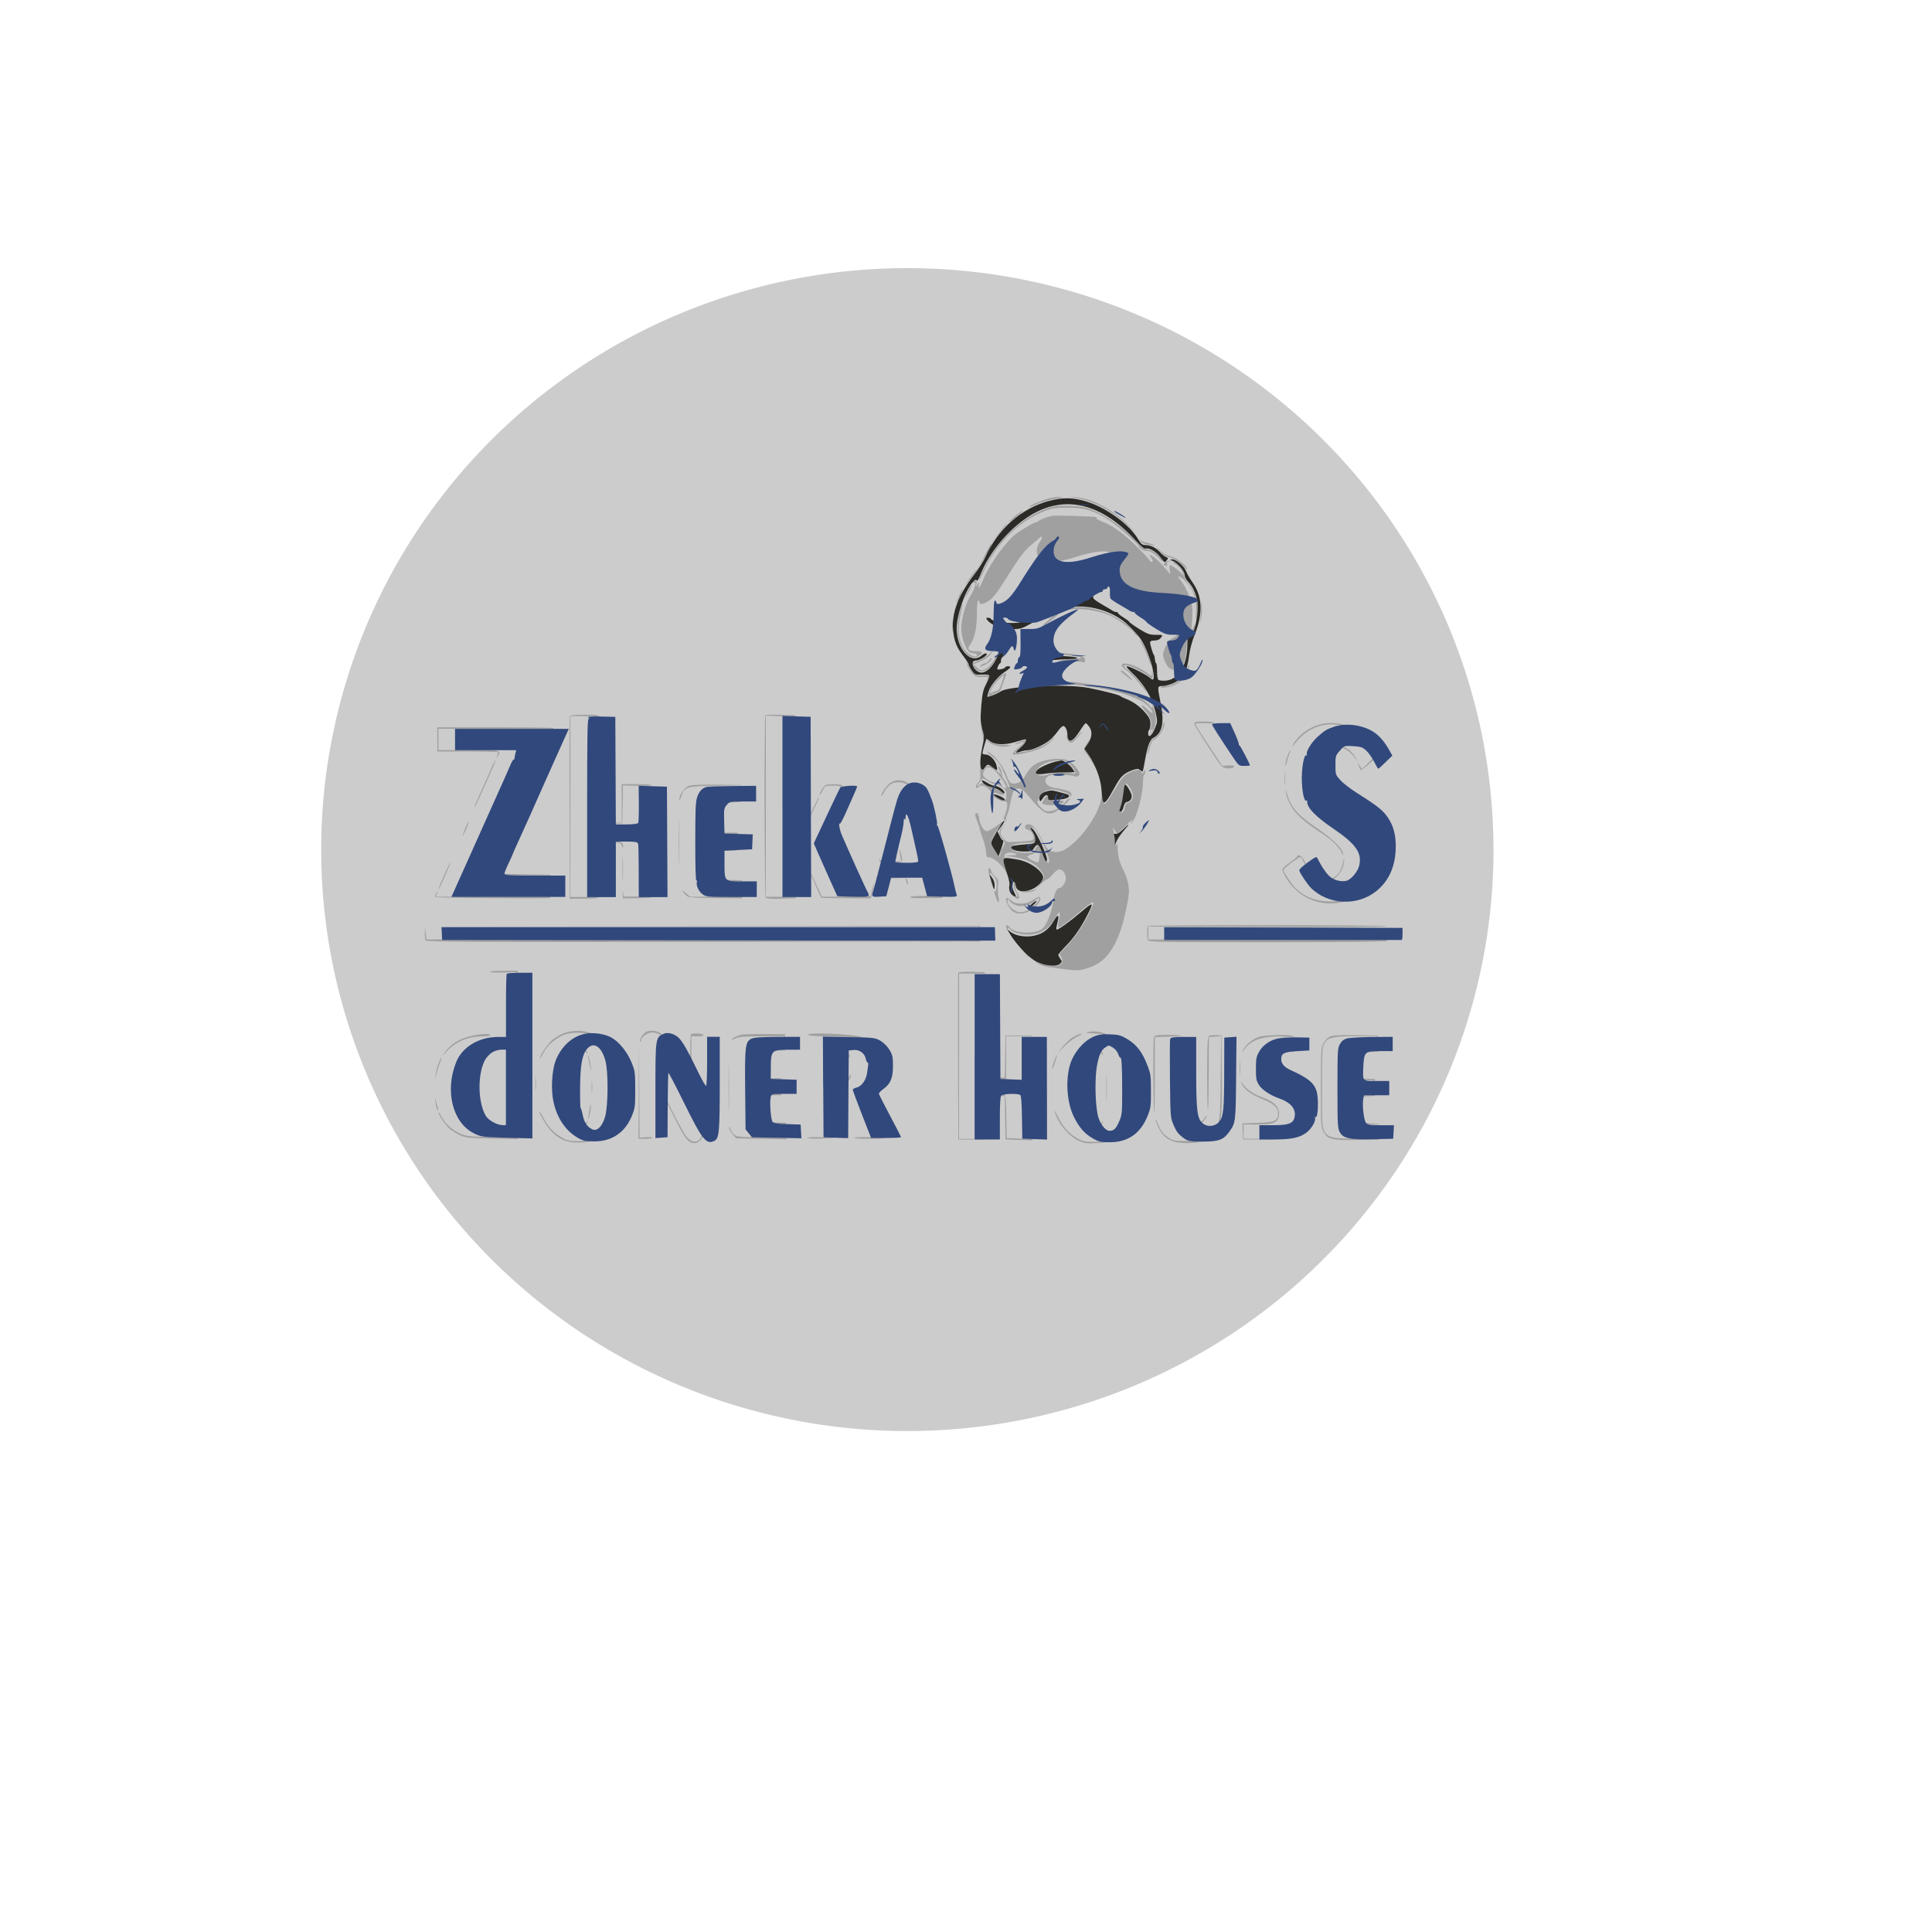 <?xml version="1.0" encoding="UTF-8" standalone="no"?>
<svg
   viewBox="0 0 24 24"
   width="24pt"
   height="24pt"
   version="1.1"
   id="svg4"
   sodipodi:docname="zhekasdonerhouse.svg"
   xml:space="preserve"
   inkscape:version="1.2.2 (732a01da63, 2022-12-09)"
   xmlns:inkscape="http://www.inkscape.org/namespaces/inkscape"
   xmlns:sodipodi="http://sodipodi.sourceforge.net/DTD/sodipodi-0.dtd"
   xmlns="http://www.w3.org/2000/svg"
   xmlns:svg="http://www.w3.org/2000/svg"><defs
     id="defs8" /><sodipodi:namedview
     id="namedview6"
     pagecolor="#ffffff"
     bordercolor="#000000"
     borderopacity="0.25"
     inkscape:showpageshadow="2"
     inkscape:pageopacity="0.0"
     inkscape:pagecheckerboard="0"
     inkscape:deskcolor="#d1d1d1"
     inkscape:document-units="pt"
     showgrid="false"
     inkscape:zoom="8.8830289"
     inkscape:cx="26.398653"
     inkscape:cy="11.707718"
     inkscape:window-width="1920"
     inkscape:window-height="1009"
     inkscape:window-x="1912"
     inkscape:window-y="-8"
     inkscape:window-maximized="1"
     inkscape:current-layer="svg4" /><path
     style="fill:#cccccc;fill-opacity:1;stroke-width:2.785"
     id="path2106"
     sodipodi:type="arc"
     sodipodi:cx="11.271494"
     sodipodi:cy="10.553833"
     sodipodi:rx="7.2810616"
     sodipodi:ry="7.2231603"
     sodipodi:start="0"
     sodipodi:end="6.2753717"
     sodipodi:open="true"
     sodipodi:arc-type="arc"
     d="M 18.553,10.554 A 7.281,7.223 0 0 1 11.286,17.777 7.281,7.223 0 0 1 3.99,10.582 7.281,7.223 0 0 1 11.229,3.331 7.281,7.223 0 0 1 18.552,10.497"
     inkscape:label="path2106" /><g
     id="g255"
     transform="matrix(0.537,0,0,0.666,161.89,-195.288)"><path
       d="m -277.228,302.525 c -0.166,0.037 -0.399,0.119 -0.438,0.155 -0.015,0.013 0.051,-0.005 0.147,-0.041 0.149,-0.056 0.316,-0.093 0.611,-0.135 0.037,-0.005 0.013,-0.01 -0.053,-0.011 -0.066,-5.6e-4 -0.185,0.013 -0.266,0.031 m 0.643,-0.012 c 0.456,0.059 0.958,0.291 1.31,0.608 0.089,0.08 0.08,0.067 -0.026,-0.035 -0.312,-0.302 -0.883,-0.564 -1.274,-0.585 l -0.188,-0.01 0.178,0.023 m -0.47,0.151 c -0.505,0.08 -1.083,0.427 -1.441,0.864 -0.151,0.185 -0.327,0.464 -0.326,0.516 1.7e-4,0.013 0.036,-0.04 0.08,-0.119 0.308,-0.559 0.818,-0.972 1.448,-1.171 0.153,-0.049 0.248,-0.059 0.531,-0.059 0.39,4e-5 0.592,0.05 0.952,0.236 0.193,0.1 0.683,0.447 0.683,0.484 0,0.033 0.137,0.096 0.189,0.087 0.061,-0.011 0.202,0.061 0.298,0.151 0.049,0.046 0.069,0.054 0.058,0.025 -0.032,-0.084 -0.249,-0.207 -0.364,-0.207 -0.058,0 -0.12,-0.037 -0.229,-0.134 -0.295,-0.263 -0.656,-0.474 -1.026,-0.601 -0.14,-0.048 -0.26,-0.067 -0.48,-0.074 -0.161,-0.005 -0.328,-0.004 -0.372,0.002 m -0.916,0.172 c -0.066,0.043 -0.137,0.097 -0.159,0.12 -0.022,0.023 0.038,-0.01 0.133,-0.071 0.202,-0.132 0.202,-0.132 0.171,-0.129 -0.013,9.4e-4 -0.078,0.037 -0.144,0.08 m 0.823,0.014 c -0.107,0.018 -0.277,0.071 -0.304,0.095 -0.014,0.012 -0.041,0.022 -0.06,0.022 -0.031,0 -0.272,0.111 -0.431,0.199 -0.233,0.129 -0.629,0.564 -0.78,0.857 -0.088,0.169 -0.132,0.214 -0.107,0.106 0.014,-0.059 0.013,-0.059 -0.028,-0.006 -0.041,0.052 -0.042,0.052 -0.027,-0.006 0.011,-0.043 0.003,-0.06 -0.026,-0.06 -0.023,0 -0.049,0.012 -0.058,0.026 -0.01,0.015 0.002,0.019 0.026,0.01 0.069,-0.026 0.02,0.119 -0.083,0.247 -0.117,0.145 -0.22,0.458 -0.21,0.639 0.008,0.142 0.091,0.338 0.17,0.398 0.024,0.018 0.077,0.034 0.117,0.034 0.04,5.6e-4 0.073,0.014 0.073,0.031 0,0.067 -0.198,5.8e-4 -0.281,-0.095 -0.15,-0.171 -0.181,-0.397 -0.092,-0.683 0.029,-0.092 0.047,-0.172 0.041,-0.178 -0.005,-0.005 -0.037,0.075 -0.069,0.18 -0.07,0.229 -0.062,0.419 0.025,0.585 0.104,0.2 0.268,0.282 0.418,0.209 0.12,-0.059 0.102,-0.089 -0.054,-0.089 -0.189,0 -0.226,-0.036 -0.136,-0.134 0.097,-0.105 0.148,-0.303 0.148,-0.575 0,-0.214 0.025,-0.293 0.062,-0.196 0.011,0.03 0.034,0.033 0.1,0.014 0.151,-0.043 0.261,-0.14 0.481,-0.424 0.382,-0.492 0.47,-0.583 0.714,-0.732 0.025,-0.015 0.065,-0.044 0.089,-0.064 0.067,-0.056 0.085,-0.009 0.022,0.058 -0.119,0.128 -0.107,0.286 0.027,0.356 0.111,0.058 0.425,0.036 0.763,-0.053 0.433,-0.113 0.746,-0.142 0.858,-0.078 0.011,0.007 -0.025,0.057 -0.082,0.112 -0.118,0.115 -0.138,0.167 -0.106,0.287 0.054,0.207 0.376,0.321 0.965,0.342 0.482,0.017 0.837,0.077 0.837,0.142 0,0.01 -0.054,0.032 -0.119,0.05 -0.066,0.018 -0.143,0.056 -0.173,0.085 -0.112,0.112 -0.028,0.337 0.153,0.413 0.103,0.043 0.108,0.068 0.02,0.112 -0.036,0.018 -0.095,0.048 -0.131,0.066 -0.062,0.032 -0.174,0.215 -0.174,0.285 0,0.065 0.088,0.216 0.142,0.245 0.113,0.061 0.225,0.071 0.265,0.025 0.091,-0.104 0.129,-0.23 0.144,-0.476 0.012,-0.206 0.021,-0.245 0.047,-0.209 0.018,0.024 0.039,0.044 0.048,0.044 0.022,0 0.098,-0.149 0.097,-0.191 -3.6e-4,-0.019 -0.025,0.013 -0.053,0.072 l -0.053,0.106 0.017,-0.093 c 0.01,-0.051 0.02,-0.171 0.025,-0.266 0.006,-0.146 -0.004,-0.2 -0.071,-0.345 -0.043,-0.095 -0.123,-0.218 -0.176,-0.272 -0.053,-0.055 -0.088,-0.1 -0.077,-0.1 0.054,0 0.181,0.09 0.264,0.186 0.118,0.138 0.164,0.299 0.145,0.512 -0.009,0.1 -0.005,0.139 0.006,0.099 0.072,-0.225 0.009,-0.47 -0.172,-0.656 -0.084,-0.087 -0.13,-0.156 -0.125,-0.189 0.01,-0.06 -0.158,-0.219 -0.228,-0.217 -0.031,9.5e-4 -0.024,0.011 0.021,0.028 0.088,0.035 0.186,0.129 0.186,0.179 0,0.035 -0.004,0.035 -0.033,-0.002 -0.031,-0.039 -0.225,-0.154 -0.261,-0.154 -0.009,0 -0.01,0.039 -0.004,0.086 l 0.012,0.086 -0.145,-0.136 c -0.127,-0.12 -0.279,-0.223 -0.328,-0.223 -0.01,0 0.002,0.019 0.025,0.042 0.023,0.023 0.042,0.053 0.042,0.066 0,0.036 -0.047,0.03 -0.072,-0.01 -0.012,-0.019 -0.151,-0.138 -0.309,-0.264 -0.308,-0.245 -0.548,-0.384 -0.796,-0.46 -0.085,-0.026 -0.141,-0.055 -0.125,-0.065 0.033,-0.02 0.004,-0.022 -0.557,-0.038 -0.227,-0.005 -0.442,-0.005 -0.478,1.1e-4 m -1.223,0.323 -0.172,0.179 0.179,-0.172 c 0.167,-0.16 0.192,-0.187 0.172,-0.187 -0.003,0 -0.085,0.081 -0.179,0.179 m 3.272,0.149 c 0.023,0.025 0.089,0.052 0.146,0.059 0.057,0.006 0.128,0.019 0.157,0.026 0.041,0.011 0.044,0.009 0.013,-0.011 -0.022,-0.014 -0.094,-0.034 -0.159,-0.044 -0.066,-0.011 -0.138,-0.032 -0.159,-0.048 -0.031,-0.022 -0.03,-0.018 0.002,0.018 m -3.519,0.143 c -0.035,0.055 -0.101,0.161 -0.148,0.237 -0.047,0.075 -0.1,0.143 -0.118,0.15 -0.018,0.008 -0.098,0.089 -0.177,0.182 -0.135,0.159 -0.131,0.156 0.067,-0.044 0.171,-0.173 0.497,-0.624 0.451,-0.624 -0.007,0 -0.04,0.045 -0.075,0.1 m 3.981,0.044 c 0.059,0.052 0.116,0.095 0.129,0.096 0.098,0.002 0.325,0.099 0.403,0.172 0.051,0.048 0.093,0.079 0.093,0.067 0,-0.051 -0.196,-0.184 -0.328,-0.223 -0.08,-0.023 -0.154,-0.042 -0.164,-0.042 -0.01,0 -0.068,-0.037 -0.129,-0.082 l -0.11,-0.082 0.106,0.095 m 0.108,0.216 c -0.028,0.021 -0.044,0.039 -0.035,0.039 0.009,0 0.035,0.008 0.059,0.016 0.03,0.012 0.038,0.004 0.027,-0.025 -0.011,-0.028 0.004,-0.044 0.046,-0.052 0.051,-0.01 0.052,-0.012 0.009,-0.015 -0.029,-0.002 -0.076,0.015 -0.105,0.036 m -4.511,0.458 c -0.022,0.026 -0.06,0.088 -0.084,0.139 -0.024,0.051 -0.028,0.071 -0.01,0.043 0.152,-0.226 0.181,-0.282 0.094,-0.183 m -0.249,0.154 c -0.039,0.066 -0.066,0.125 -0.061,0.131 0.005,0.005 0.043,-0.049 0.083,-0.121 0.092,-0.164 0.073,-0.173 -0.022,-0.01 m 5.601,0.201 c -0.003,0.082 -0.011,0.19 -0.018,0.239 l -0.013,0.09 0.028,-0.088 c 0.015,-0.049 0.024,-0.156 0.018,-0.239 l -0.01,-0.151 -0.005,0.149 m -3.03,0.025 c -0.176,0.023 -0.309,0.088 -0.556,0.269 -0.234,0.172 -0.289,0.371 -0.14,0.513 0.078,0.075 0.087,0.076 0.475,0.095 0.431,0.02 0.641,0.074 0.309,0.079 -0.235,0.004 -0.293,0.014 -0.431,0.082 -0.156,0.075 -0.255,0.197 -0.218,0.266 0.043,0.081 0.121,0.098 0.574,0.128 0.902,0.06 1.624,0.233 1.828,0.437 0.111,0.111 0.075,0.129 -0.056,0.028 -0.158,-0.121 -0.182,-0.097 -0.041,0.04 0.125,0.121 0.158,0.214 0.113,0.313 -0.028,0.061 -0.027,0.065 0.01,0.035 0.026,-0.021 0.041,-0.024 0.041,-0.005 0,0.016 -0.021,0.042 -0.046,0.058 -0.032,0.02 -0.034,0.026 -0.006,0.02 0.022,-0.005 0.061,-0.051 0.088,-0.101 0.054,-0.103 0.046,-0.256 -0.02,-0.402 -0.025,-0.054 -0.034,-0.063 -0.024,-0.023 0.015,0.061 0.01,0.059 -0.095,-0.031 -0.184,-0.157 -0.603,-0.288 -1.091,-0.341 -0.124,-0.013 -0.313,-0.036 -0.42,-0.051 -0.107,-0.015 -0.292,-0.028 -0.412,-0.03 -0.268,-0.004 -0.363,-0.023 -0.4,-0.082 -0.036,-0.058 0.044,-0.149 0.204,-0.231 0.088,-0.045 0.163,-0.058 0.354,-0.06 0.134,-0.002 0.256,0.005 0.272,0.015 0.018,0.011 0.029,-0.003 0.029,-0.037 0,-0.085 -0.107,-0.113 -0.522,-0.136 -0.259,-0.014 -0.401,-0.034 -0.458,-0.063 -0.201,-0.104 -0.111,-0.373 0.179,-0.538 0.068,-0.039 0.147,-0.091 0.177,-0.117 0.174,-0.154 0.841,-0.131 1.274,0.045 0.159,0.065 0.493,0.268 0.493,0.3 0,0.01 0.027,0.032 0.06,0.051 0.033,0.019 0,-0.021 -0.073,-0.087 -0.334,-0.305 -0.992,-0.501 -1.47,-0.437 m -2.733,0.344 c 0,0.095 0.004,0.134 0.011,0.086 0.005,-0.048 0.005,-0.125 0,-0.173 -0.005,-0.048 -0.011,-0.009 -0.011,0.086 m 2.052,0.219 c -0.011,0.026 -0.011,0.067 0,0.093 0.019,0.044 0.021,0.044 0.031,0 0.005,-0.025 0.005,-0.067 0,-0.093 -0.011,-0.044 -0.012,-0.044 -0.031,0 m 2.349,0.134 c 0.046,0.069 0.114,0.194 0.15,0.278 0.036,0.084 0.058,0.117 0.049,0.073 -0.02,-0.097 -0.18,-0.39 -0.24,-0.44 -0.024,-0.02 -0.005,0.02 0.041,0.089 m -3.538,0.163 c -0.06,0.053 -0.202,0.117 -0.364,0.165 -0.053,0.016 0.023,0.123 0.109,0.153 0.129,0.046 0.322,-0.061 0.408,-0.226 0.057,-0.11 0.03,-0.094 -0.053,0.032 -0.066,0.1 -0.198,0.184 -0.29,0.184 -0.021,0 -0.07,-0.026 -0.11,-0.057 l -0.073,-0.058 0.157,-0.048 c 0.096,-0.029 0.187,-0.079 0.234,-0.129 0.091,-0.096 0.083,-0.104 -0.017,-0.016 m -0.009,0.122 c -0.026,0.029 -0.068,0.053 -0.092,0.053 -0.024,0 -0.067,0.017 -0.096,0.039 -0.046,0.035 -0.042,0.036 0.043,0.01 0.106,-0.032 0.231,-0.117 0.208,-0.14 -0.009,-0.009 -0.037,0.009 -0.064,0.038 m -0.518,0.043 c -5.8e-4,0.052 0.119,0.208 0.186,0.244 0.038,0.02 0.119,0.03 0.191,0.024 0.119,-0.01 0.124,-0.008 0.098,0.045 -0.026,0.054 -0.026,0.054 0.015,0.004 0.065,-0.081 0.051,-0.091 -0.098,-0.078 -0.173,0.016 -0.252,-0.023 -0.331,-0.163 -0.033,-0.058 -0.06,-0.093 -0.06,-0.076 m 3.587,0.05 c 0,0.022 0.051,0.065 0.113,0.097 0.062,0.032 0.202,0.147 0.311,0.258 0.109,0.11 0.173,0.165 0.142,0.123 -0.082,-0.114 -0.33,-0.343 -0.428,-0.394 -0.112,-0.058 -0.111,-0.105 0.002,-0.082 0.13,0.027 0.464,0.17 0.5,0.214 0.053,0.064 0.079,0.043 0.074,-0.062 -0.004,-0.08 -0.005,-0.085 -0.015,-0.026 l -0.011,0.073 -0.113,-0.066 c -0.241,-0.142 -0.574,-0.219 -0.574,-0.134 m 1.488,0.105 c -0.055,0.111 -0.092,0.147 -0.211,0.208 -0.09,0.046 -0.187,0.073 -0.258,0.073 -0.062,0 -0.119,0.01 -0.127,0.021 -0.008,0.012 0.055,0.013 0.139,0.004 0.161,-0.019 0.335,-0.094 0.406,-0.175 0.056,-0.064 0.135,-0.22 0.124,-0.245 -0.004,-0.011 -0.038,0.041 -0.075,0.115 m -1.515,-9.5e-4 c 0,0.005 0.045,0.039 0.1,0.073 0.055,0.034 0.115,0.072 0.133,0.084 0.018,0.012 0.033,0.015 0.033,0.008 0,-0.02 -0.215,-0.174 -0.243,-0.174 -0.012,0 -0.022,0.004 -0.022,0.011 m -2.75,0.073 c -0.095,0.052 -0.229,0.193 -0.282,0.295 -0.051,0.1 -0.037,0.122 0.05,0.075 0.025,-0.014 0.08,-0.032 0.121,-0.041 0.055,-0.012 0.085,-0.042 0.114,-0.115 0.021,-0.054 0.057,-0.132 0.079,-0.172 0.045,-0.081 0.016,-0.096 -0.082,-0.042 m -0.07,0.083 c -0.062,0.048 -0.138,0.128 -0.167,0.178 -0.052,0.089 -0.052,0.09 -9.4e-4,0.069 0.029,-0.012 0.082,-0.027 0.118,-0.034 0.052,-0.01 0.079,-0.044 0.123,-0.156 0.031,-0.079 0.053,-0.144 0.049,-0.144 -0.004,0 -0.059,0.039 -0.122,0.087 m -9.922,0.69 c -0.006,0.018 -0.01,0.791 -0.005,1.717 l 0.006,1.684 0.329,-0.002 c 0.181,-9.4e-4 0.335,-0.009 0.343,-0.017 0.009,-0.009 -0.137,-0.015 -0.322,-0.015 h -0.337 v -1.687 -1.687 h 0.314 c 0.215,0 0.324,0.011 0.347,0.033 0.027,0.027 0.03,0.024 0.016,-0.013 -0.016,-0.041 -0.058,-0.046 -0.348,-0.046 -0.24,0 -0.334,0.01 -0.343,0.033 m 4.524,-0.016 c -0.029,0.029 -0.022,3.37 0.007,3.399 0.014,0.014 0.171,0.022 0.359,0.017 l 0.334,-0.009 5.6e-4,-0.497 5.6e-4,-0.497 0.053,0.066 c 0.043,0.054 0.049,0.056 0.035,0.013 -0.01,-0.029 -0.028,-0.066 -0.04,-0.082 -0.012,-0.016 -0.013,-0.039 -0.002,-0.051 0.011,-0.012 0.004,-0.013 -0.013,-0.003 -0.026,0.015 -0.034,-0.234 -0.04,-1.172 l -0.006,-1.191 -0.334,-0.008 c -0.183,-0.004 -0.342,9.4e-4 -0.352,0.011 m 0.009,1.696 v 1.688 h 0.332 0.332 l -0.006,-1.681 -0.006,-1.681 -0.326,-0.008 -0.326,-0.008 v 1.688 m 9.186,-1.506 c -0.018,0.09 -0.113,0.196 -0.227,0.252 -0.044,0.021 -0.077,0.072 -0.1,0.151 -0.019,0.065 -0.029,0.124 -0.023,0.13 0.006,0.007 0.026,-0.045 0.045,-0.115 0.019,-0.07 0.052,-0.133 0.074,-0.141 0.139,-0.051 0.289,-0.241 0.26,-0.329 -0.006,-0.019 -0.019,0.004 -0.029,0.053 m 0.726,-0.035 c 0,0.038 0.524,0.695 0.632,0.793 0.058,0.052 0.273,0.056 0.289,0.005 0.005,-0.016 -0.046,-0.023 -0.132,-0.018 l -0.141,0.009 -0.172,-0.208 c -0.32,-0.387 -0.45,-0.554 -0.45,-0.576 -7e-5,-0.012 0.1,-0.018 0.223,-0.013 0.123,0.004 0.218,-3.7e-4 0.211,-0.011 -0.006,-0.011 -0.113,-0.02 -0.237,-0.02 -0.18,0 -0.224,0.008 -0.224,0.039 m 2.812,0.038 c -0.24,0.077 -0.421,0.199 -0.535,0.361 -0.036,0.051 -0.013,0.036 0.064,-0.042 0.295,-0.3 0.727,-0.413 1.154,-0.302 0.29,0.075 0.474,0.205 0.658,0.464 0.046,0.065 0.047,0.065 0.017,0.003 -0.045,-0.095 -0.236,-0.294 -0.352,-0.367 -0.261,-0.165 -0.695,-0.215 -1.005,-0.116 m -7.741,0.042 c 0.009,0.044 0.026,0.122 0.038,0.173 0.018,0.075 0.022,0.08 0.025,0.026 0.002,-0.036 -0.016,-0.114 -0.038,-0.173 -0.03,-0.079 -0.037,-0.086 -0.025,-0.026 m -12.582,0.213 v 0.226 h 0.704 c 0.387,0 0.704,0.006 0.704,0.015 0,0.009 -0.013,0.041 -0.028,0.073 -0.027,0.056 -0.027,0.056 0.013,0.006 0.095,-0.119 0.084,-0.121 -0.663,-0.121 h -0.704 v -0.199 -0.199 h 1.315 1.315 l -0.095,0.173 c -0.052,0.095 -0.089,0.173 -0.082,0.173 0.013,0 0.204,-0.336 0.204,-0.36 0,-0.006 -0.604,-0.013 -1.342,-0.013 h -1.342 v 0.226 m 14.793,-0.051 c -0.113,0.105 -0.18,0.109 -0.207,0.011 -0.016,-0.059 -0.019,-0.06 -0.021,-0.01 -0.004,0.072 0.06,0.125 0.124,0.105 0.043,-0.014 0.248,-0.202 0.217,-0.201 -0.006,3.8e-4 -0.057,0.043 -0.113,0.095 m -0.616,0.079 c -0.099,0.082 -0.423,0.186 -0.651,0.208 l -0.173,0.017 0.071,-0.054 c 0.232,-0.177 0.24,-0.213 0.032,-0.149 -0.071,0.022 -0.109,0.041 -0.084,0.041 0.025,9.5e-4 0.077,-0.011 0.117,-0.025 0.122,-0.046 0.1,-0.011 -0.057,0.094 -0.091,0.06 -0.138,0.107 -0.12,0.118 0.042,0.026 0.428,-0.039 0.626,-0.105 0.09,-0.03 0.205,-0.09 0.255,-0.133 0.05,-0.043 0.085,-0.078 0.078,-0.078 -0.008,-8e-5 -0.049,0.029 -0.093,0.066 m -1.395,0.038 c 0.115,0.062 0.298,0.086 0.438,0.057 0.089,-0.018 0.071,-0.021 -0.106,-0.021 -0.151,5.8e-4 -0.237,-0.012 -0.298,-0.044 -0.047,-0.025 -0.095,-0.045 -0.106,-0.044 -0.012,5.6e-4 0.021,0.024 0.072,0.051 m 2.234,0.025 c -0.07,0.099 -0.069,0.113 0.013,0.19 0.037,0.035 0.103,0.117 0.146,0.182 0.043,0.065 0.078,0.105 0.078,0.089 0,-0.016 -0.051,-0.091 -0.113,-0.167 -0.062,-0.076 -0.124,-0.154 -0.137,-0.172 -0.016,-0.022 -0.003,-0.061 0.035,-0.116 0.033,-0.046 0.053,-0.083 0.046,-0.083 -0.008,0 -0.038,0.035 -0.068,0.077 m 5.486,0.112 c -0.052,0.045 -0.094,0.094 -0.094,0.108 0,0.014 0.03,-0.011 0.068,-0.055 0.043,-0.052 0.108,-0.089 0.179,-0.105 0.105,-0.024 0.107,-0.025 0.026,-0.028 -0.06,-0.002 -0.113,0.021 -0.179,0.08 m 0.387,-0.06 c 0.12,0.026 0.271,0.119 0.345,0.211 0.051,0.064 0.053,0.065 0.018,0.005 -0.07,-0.118 -0.218,-0.217 -0.342,-0.228 -0.11,-0.01 -0.111,-0.01 -0.021,0.011 m -1.225,0.17 c -0.028,0.062 -0.051,0.137 -0.05,0.166 5.8e-4,0.029 0.016,0.005 0.035,-0.053 0.018,-0.059 0.048,-0.133 0.066,-0.166 0.018,-0.033 0.025,-0.06 0.017,-0.06 -0.009,0 -0.039,0.051 -0.067,0.113 m -6.853,-0.011 c 0.159,0.102 0.218,0.171 0.329,0.385 0.104,0.2 0.106,0.204 0.068,0.204 -0.015,0 -0.026,-0.016 -0.026,-0.035 0,-0.019 -0.03,-0.063 -0.067,-0.098 -0.037,-0.035 -0.061,-0.081 -0.054,-0.104 0.006,-0.023 -0.011,-0.071 -0.039,-0.108 -0.064,-0.082 -0.07,-0.036 -0.008,0.054 l 0.046,0.066 -0.079,-0.051 c -0.043,-0.028 -0.103,-0.067 -0.131,-0.086 -0.073,-0.05 -0.121,-0.045 -0.191,0.021 -0.047,0.044 -0.063,0.049 -0.073,0.02 -0.035,-0.109 -0.04,-0.104 -0.028,0.032 0.01,0.115 0.004,0.157 -0.029,0.184 -0.066,0.054 -0.099,0.128 -0.054,0.122 0.02,-0.003 0.054,-0.02 0.075,-0.037 0.05,-0.041 0.228,0.046 0.27,0.133 0.036,0.073 0.187,0.154 0.288,0.154 0.062,5e-5 0.073,0.011 0.073,0.074 0,0.041 -0.023,0.118 -0.05,0.172 -0.028,0.054 -0.04,0.092 -0.029,0.085 0.012,-0.008 0.027,0.008 0.034,0.034 0.009,0.032 0.013,0.025 0.015,-0.021 0.002,-0.037 0.015,-0.079 0.029,-0.094 0.014,-0.014 0.049,-0.12 0.078,-0.235 0.056,-0.224 0.079,-0.253 0.198,-0.254 0.059,-3.8e-4 0.122,0.044 0.28,0.198 0.241,0.235 0.358,0.294 0.502,0.255 0.17,-0.047 0.431,-0.251 0.431,-0.338 0,-0.06 -0.075,-0.085 -0.404,-0.13 -0.207,-0.029 -0.272,-0.163 -0.109,-0.227 0.072,-0.028 0.508,-0.018 0.592,0.014 0.022,0.009 0.058,0.004 0.08,-0.01 0.035,-0.022 0.035,-0.034 -0.004,-0.099 -0.024,-0.041 -0.096,-0.106 -0.159,-0.145 -0.095,-0.058 -0.148,-0.071 -0.301,-0.073 -0.239,-0.002 -0.498,0.059 -0.61,0.145 -0.049,0.037 -0.119,0.114 -0.157,0.171 -0.051,0.077 -0.097,0.112 -0.176,0.133 -0.139,0.037 -0.194,0.006 -0.252,-0.139 -0.049,-0.123 -0.249,-0.347 -0.365,-0.408 -0.122,-0.064 -0.118,-0.042 0.006,0.038 m 8.815,0.064 c -0.04,0.033 -0.11,0.088 -0.156,0.123 l -0.084,0.064 -0.051,-0.064 -0.051,-0.064 0.032,0.073 c 0.017,0.04 0.042,0.073 0.055,0.073 0.021,0 0.285,-0.182 0.352,-0.243 0.057,-0.051 -0.029,-0.018 -0.098,0.038 m -20.346,0.114 c -0.031,0.052 -0.056,0.099 -0.056,0.104 0,0.005 -0.07,0.133 -0.155,0.284 -0.199,0.352 -0.221,0.394 -0.206,0.394 0.012,0 0.17,-0.276 0.399,-0.698 0.102,-0.187 0.115,-0.249 0.018,-0.085 m 12.845,-0.052 c -0.16,0.043 -0.266,0.118 -0.266,0.186 0,0.062 0.139,0.082 0.279,0.04 0.123,-0.037 0.419,-0.052 0.516,-0.025 0.042,0.012 0.087,0.015 0.1,0.006 0.028,-0.018 -0.095,-0.17 -0.174,-0.216 -0.073,-0.041 -0.286,-0.037 -0.455,0.009 m -12.007,0.347 c -0.111,0.2 -0.199,0.367 -0.194,0.372 0.004,0.004 0.096,-0.15 0.203,-0.344 0.237,-0.428 0.218,-0.392 0.204,-0.392 -0.006,0 -0.103,0.164 -0.214,0.363 m 10.55,-0.209 c -0.024,0.027 -0.044,0.068 -0.044,0.092 0,0.054 0.183,0.151 0.285,0.152 0.041,3.8e-4 0.104,0.024 0.141,0.053 0.144,0.113 0.145,0.028 0.002,-0.131 -0.187,-0.207 -0.301,-0.256 -0.383,-0.166 m 7.73,0.018 c 0.019,0.113 0.186,0.255 0.473,0.401 0.536,0.273 0.66,0.358 0.811,0.556 l 0.061,0.08 -0.048,-0.09 c -0.08,-0.148 -0.269,-0.289 -0.674,-0.501 -0.447,-0.234 -0.564,-0.318 -0.605,-0.438 -0.03,-0.086 -0.03,-0.086 -0.017,-0.008 m -0.803,0.146 c 0,0.11 0.004,0.154 0.011,0.1 0.005,-0.055 0.005,-0.144 0,-0.199 -0.005,-0.055 -0.011,-0.01 -0.011,0.1 m -3.583,-0.11 c -0.135,0.048 -0.162,0.076 -0.447,0.456 -0.056,0.074 -0.116,0.131 -0.133,0.125 -0.017,-0.005 -0.039,-0.069 -0.047,-0.141 l -0.016,-0.131 -0.004,0.117 c -0.009,0.235 -0.313,0.651 -0.653,0.891 -0.197,0.139 -0.324,0.183 -0.459,0.159 -0.131,-0.024 -0.149,-0.04 -0.287,-0.254 -0.128,-0.197 -0.217,-0.271 -0.311,-0.258 -0.075,0.011 -0.081,0.084 -0.009,0.097 0.079,0.014 0.146,0.084 0.146,0.15 0,0.056 -0.014,0.059 -0.311,0.075 -0.311,0.017 -0.312,0.017 -0.385,-0.054 -0.089,-0.086 -0.092,-0.129 -0.014,-0.219 l 0.06,-0.068 -0.073,0.064 c -0.091,0.08 -0.092,0.134 -0.006,0.215 0.08,0.075 0.082,0.092 0.013,0.179 -0.029,0.037 -0.053,0.09 -0.053,0.117 0,0.074 -0.03,0.06 -0.126,-0.055 -0.129,-0.156 -0.122,-0.187 0.109,-0.467 l 0.075,-0.091 -0.153,0.092 c -0.084,0.051 -0.18,0.092 -0.213,0.092 -0.077,0 -0.161,-0.108 -0.182,-0.235 -0.011,-0.062 -0.032,-0.101 -0.055,-0.101 -0.052,0 -0.048,0.04 0.015,0.164 0.029,0.057 0.053,0.117 0.053,0.132 1.3e-4,0.015 0.031,0.093 0.069,0.174 0.038,0.08 0.072,0.194 0.077,0.252 0.008,0.097 0.015,0.106 0.084,0.106 0.095,1.8e-4 0.324,0.171 0.387,0.287 0.072,0.134 0.055,0.057 -0.02,-0.091 -0.053,-0.106 -0.061,-0.142 -0.037,-0.172 0.017,-0.021 0.022,-0.038 0.011,-0.038 -0.011,0 -0.004,-0.018 0.013,-0.04 0.036,-0.043 0.167,-0.05 0.252,-0.013 0.039,0.017 0.01,0.024 -0.106,0.028 l -0.159,0.005 0.16,0.018 c 0.298,0.034 0.51,0.107 0.638,0.22 0.065,0.057 0.118,0.124 0.118,0.147 0,0.024 -0.039,0.085 -0.086,0.136 l -0.086,0.093 0.101,-0.085 c 0.055,-0.047 0.118,-0.085 0.139,-0.085 0.021,0 0.08,-0.042 0.131,-0.093 0.054,-0.054 0.119,-0.093 0.156,-0.093 0.081,0 0.151,0.078 0.151,0.167 0,0.07 -0.089,0.178 -0.147,0.178 -0.063,0 -0.127,0.111 -0.15,0.259 -0.029,0.189 -0.144,0.425 -0.242,0.496 -0.149,0.108 -0.631,0.101 -0.749,-0.011 -0.032,-0.029 -0.066,-0.054 -0.075,-0.054 -0.03,0 -0.021,0.075 0.012,0.096 0.019,0.012 0.024,0.008 0.012,-0.012 -0.027,-0.044 0.025,-0.038 0.063,0.008 0.048,0.058 0.311,0.103 0.488,0.085 0.265,-0.028 0.415,-0.121 0.584,-0.363 0.063,-0.09 0.084,-0.046 0.045,0.094 -0.019,0.067 -0.027,0.128 -0.018,0.137 0.02,0.02 0.201,-0.086 0.513,-0.3 0.336,-0.231 0.364,-0.227 0.208,0.031 -0.154,0.256 -0.394,0.528 -0.615,0.696 -0.081,0.062 -0.085,0.072 -0.048,0.113 0.136,0.15 -0.089,0.235 -0.399,0.151 -0.073,-0.02 -0.156,-0.044 -0.185,-0.054 -0.029,-0.01 -0.005,0.005 0.053,0.035 0.058,0.029 0.16,0.058 0.226,0.066 0.661,0.075 0.701,0.076 0.884,0.033 0.255,-0.06 0.42,-0.153 0.561,-0.313 0.165,-0.188 0.288,-0.454 0.378,-0.815 0.067,-0.271 0.072,-0.315 0.044,-0.446 -0.017,-0.08 -0.066,-0.198 -0.11,-0.263 -0.09,-0.134 -0.134,-0.27 -0.137,-0.425 -0.002,-0.081 -0.008,-0.093 -0.023,-0.053 -0.017,0.043 -0.024,0.033 -0.036,-0.053 -0.009,-0.058 -0.023,-0.142 -0.032,-0.186 l -0.017,-0.08 0.051,0.062 0.051,0.062 0.144,-0.117 c 0.079,-0.064 0.162,-0.128 0.184,-0.141 0.035,-0.021 0.035,-0.018 0,0.028 -0.037,0.049 -0.037,0.049 0.01,0.013 0.108,-0.085 0.255,-0.523 0.256,-0.763 1.9e-4,-0.061 0.012,-0.119 0.027,-0.128 0.015,-0.01 0.026,-0.036 0.026,-0.06 0,-0.038 -0.004,-0.037 -0.035,0.005 -0.032,0.044 -0.037,0.044 -0.052,0.005 -0.021,-0.056 -0.103,-0.054 -0.271,0.005 m -3.463,0.172 c -0.071,0.076 -0.077,0.123 -0.006,0.06 0.046,-0.041 0.057,-0.042 0.113,-0.006 0.034,0.022 0.111,0.047 0.171,0.057 0.111,0.018 0.294,0.112 0.268,0.138 -0.008,0.008 -0.057,3.8e-4 -0.11,-0.017 -0.052,-0.017 -0.11,-0.026 -0.127,-0.021 -0.05,0.017 0.094,0.1 0.203,0.118 0.095,0.015 0.096,0.014 0.096,-0.076 0,-0.079 -0.015,-0.1 -0.103,-0.15 -0.057,-0.032 -0.132,-0.058 -0.166,-0.058 -0.035,0 -0.108,-0.024 -0.162,-0.053 -0.121,-0.065 -0.105,-0.066 -0.174,0.009 m -2.057,0.011 c -0.092,0.044 -0.233,0.198 -0.233,0.256 0,0.014 0.027,-0.014 0.06,-0.062 0.097,-0.142 0.183,-0.192 0.336,-0.192 0.083,0 0.162,0.018 0.204,0.045 0.038,0.025 0.074,0.04 0.081,0.033 0.006,-0.006 -0.021,-0.033 -0.06,-0.059 -0.104,-0.068 -0.269,-0.077 -0.387,-0.02 m 5.407,0.038 c -0.018,0.018 -0.034,0.094 -0.034,0.168 -5.6e-4,0.074 -0.018,0.164 -0.039,0.201 -0.054,0.094 -0.051,0.165 0.006,0.154 0.028,-0.005 0.052,-0.041 0.06,-0.088 0.009,-0.052 0.032,-0.082 0.067,-0.089 0.139,-0.026 0.16,-0.157 0.046,-0.292 -0.059,-0.07 -0.08,-0.081 -0.106,-0.053 m -11.645,0.357 v 0.361 l -0.253,-0.009 c -0.139,-0.004 -0.252,9.5e-4 -0.252,0.013 2e-5,0.011 0.117,0.017 0.259,0.013 l 0.259,-0.008 0.008,-0.354 0.008,-0.354 0.331,0.009 c 0.182,0.004 0.331,-5.8e-4 0.331,-0.012 -3e-5,-0.011 -0.155,-0.02 -0.345,-0.02 h -0.345 v 0.361 m 1.542,-0.326 c -0.094,0.033 -0.214,0.177 -0.213,0.255 3.6e-4,0.023 0.023,-0.005 0.05,-0.064 0.083,-0.18 0.104,-0.185 0.767,-0.195 l 0.591,-0.009 v 0.148 0.148 h -0.307 c -0.292,0 -0.31,0.004 -0.373,0.066 -0.062,0.062 -0.066,0.081 -0.059,0.299 l 0.008,0.233 0.327,0.008 0.327,0.008 -0.008,0.139 -0.008,0.139 -0.319,0.013 -0.319,0.013 -0.002,0.213 -0.002,0.213 0.01,-0.205 0.01,-0.205 0.324,-0.008 0.324,-0.008 0.008,-0.166 0.008,-0.166 h -0.333 -0.333 v -0.221 c 0,-0.319 0.002,-0.321 0.403,-0.337 l 0.328,-0.013 v -0.159 -0.159 l -0.558,-0.005 c -0.379,-0.003 -0.587,0.004 -0.65,0.026 m 3.092,0.059 c -0.039,0.052 -0.065,0.1 -0.058,0.107 0.008,0.008 0.039,-0.029 0.069,-0.08 0.055,-0.094 0.057,-0.094 0.242,-0.094 0.168,0 0.229,0.024 0.164,0.065 -0.023,0.014 -0.06,0.122 -0.042,0.122 0.013,0 0.092,-0.164 0.092,-0.19 0,-0.013 -0.089,-0.022 -0.198,-0.022 -0.195,0 -0.199,9.5e-4 -0.269,0.094 m 2.101,0.058 c 0.021,0.041 0.045,0.097 0.053,0.125 0.009,0.028 0.022,0.044 0.029,0.036 0.019,-0.019 -0.056,-0.195 -0.092,-0.217 -0.016,-0.01 -0.012,0.016 0.01,0.057 m 3.037,-0.01 c -0.066,0.033 -0.117,0.08 -0.123,0.11 -0.005,0.029 -0.021,0.06 -0.035,0.069 -0.014,0.009 0.018,0.054 0.07,0.1 0.071,0.062 0.121,0.084 0.194,0.083 0.122,-5.8e-4 0.291,-0.076 0.376,-0.169 0.035,-0.038 0.08,-0.07 0.1,-0.07 0.019,0 0.035,-0.018 0.035,-0.039 0,-0.025 -0.052,-0.053 -0.14,-0.077 -0.249,-0.068 -0.354,-0.07 -0.478,-0.008 m 5.599,0.042 c 0.009,0.05 0.064,0.156 0.123,0.235 0.118,0.156 0.306,0.289 0.711,0.501 0.237,0.124 0.42,0.273 0.46,0.375 0.017,0.042 0.019,0.042 0.021,0.003 0.004,-0.087 -0.232,-0.275 -0.591,-0.472 -0.457,-0.251 -0.605,-0.385 -0.701,-0.636 l -0.037,-0.096 0.015,0.091 m -5.602,0.093 c -0.024,0.037 -0.044,0.072 -0.044,0.079 0,0.032 0.293,0.045 0.393,0.018 0.167,-0.045 0.135,-0.08 -0.067,-0.074 -0.139,0.004 -0.179,-0.002 -0.179,-0.032 -9.4e-4,-0.065 -0.058,-0.06 -0.103,0.01 m -5.334,0.155 c -0.147,0.254 -0.212,0.366 -0.258,0.438 -0.021,0.033 -0.031,0.06 -0.022,0.06 0.009,0 0.083,-0.117 0.166,-0.259 0.083,-0.143 0.174,-0.298 0.202,-0.345 0.028,-0.048 0.045,-0.086 0.037,-0.086 -0.008,0 -0.064,0.087 -0.125,0.193 m -3.122,0.631 c 0,0.387 0.004,0.546 0.009,0.352 0.004,-0.194 0.004,-0.51 0,-0.704 -0.004,-0.194 -0.009,-0.035 -0.009,0.352 m -4.938,-0.239 c -0.038,0.073 -0.065,0.133 -0.059,0.133 0.013,0 0.106,-0.156 0.13,-0.219 0.034,-0.089 -0.002,-0.046 -0.071,0.086 m 9.899,-0.12 c -0.002,0.037 0.1,0.417 0.117,0.434 0.008,0.008 0.005,-0.027 -0.004,-0.077 -0.023,-0.116 -0.11,-0.392 -0.112,-0.357 m 3.218,0.166 c 0.066,0.07 0.084,0.113 0.077,0.186 -0.002,0.022 -0.051,0.033 -0.143,0.033 -0.234,3.7e-4 -0.418,0.03 -0.418,0.069 0,0.074 0.115,0.117 0.311,0.117 0.183,0 0.196,-0.004 0.251,-0.079 0.072,-0.098 0.102,-0.078 0.183,0.12 0.056,0.139 0.133,0.196 0.132,0.099 -5.8e-4,-0.059 -0.146,-0.339 -0.258,-0.497 -0.058,-0.081 -0.105,-0.121 -0.144,-0.121 -0.058,0 -0.058,9.6e-4 0.011,0.073 m -12.253,0.192 c -0.128,0.224 -0.193,0.374 -0.087,0.2 0.105,-0.174 0.248,-0.438 0.236,-0.438 -0.007,0 -0.074,0.107 -0.148,0.239 m 7.464,-0.156 c -5.6e-4,0.024 0.135,0.262 0.149,0.262 0.007,0 -0.012,-0.045 -0.041,-0.1 -0.063,-0.119 -0.107,-0.186 -0.107,-0.163 m 12.843,0.249 c 1.3e-4,0.102 0.004,0.141 0.011,0.086 0.005,-0.055 0.005,-0.139 -1.9e-4,-0.186 -0.005,-0.047 -0.011,-0.002 -0.011,0.1 m -18.051,-0.073 c -5e-5,0.011 0.108,0.016 0.239,0.011 0.229,-0.009 0.24,-0.005 0.264,0.053 0.013,0.034 0.025,0.048 0.026,0.031 0.005,-0.102 -0.026,-0.115 -0.28,-0.115 -0.137,0 -0.25,0.009 -0.25,0.02 m 6.923,0.146 c 0.006,0.04 0.02,0.103 0.029,0.139 l 0.016,0.066 h -0.24 c -0.167,0 -0.244,-0.01 -0.253,-0.033 -0.008,-0.02 -0.014,-0.015 -0.015,0.013 -0.002,0.041 0.028,0.046 0.264,0.046 0.298,0 0.295,0.002 0.224,-0.199 -0.022,-0.062 -0.032,-0.076 -0.025,-0.033 m -6.407,0.352 c 4e-5,0.205 0.004,0.285 0.01,0.178 0.005,-0.107 0.005,-0.274 -6e-5,-0.372 -0.005,-0.098 -0.01,-0.011 -0.01,0.194 m 9.544,-0.309 c -0.008,0.013 -0.05,0.03 -0.095,0.039 -0.044,0.009 -0.08,0.027 -0.08,0.04 0,0.027 0.236,0.123 0.255,0.103 0.006,-0.006 0.02,-0.056 0.028,-0.109 0.014,-0.085 0.009,-0.096 -0.04,-0.096 -0.03,0 -0.061,0.011 -0.069,0.023 m -5.41,0.01 c 0,0.025 0.186,0.339 0.201,0.339 0.014,0 -0.143,-0.291 -0.178,-0.331 -0.012,-0.014 -0.022,-0.018 -0.022,-0.009 m 11.467,0.072 c -0.009,0.014 -0.087,0.064 -0.174,0.112 -0.087,0.048 -0.159,0.105 -0.159,0.128 8e-5,0.022 0.045,0.099 0.1,0.171 0.343,0.45 1.075,0.593 1.62,0.317 0.156,-0.079 0.375,-0.295 0.442,-0.436 0.024,-0.05 0.029,-0.069 0.01,-0.041 -0.272,0.407 -0.592,0.581 -1.068,0.581 -0.328,-1.6e-4 -0.604,-0.088 -0.815,-0.26 -0.081,-0.066 -0.264,-0.289 -0.264,-0.322 1.8e-4,-0.026 0.109,-0.103 0.286,-0.2 0.098,-0.054 0.117,-0.057 0.137,-0.023 0.079,0.137 0.209,0.291 0.292,0.345 0.142,0.094 0.36,0.104 0.479,0.022 0.126,-0.086 0.188,-0.178 0.203,-0.302 0.013,-0.103 0.012,-0.103 -0.023,0.021 -0.043,0.149 -0.105,0.226 -0.223,0.276 -0.234,0.099 -0.497,-0.021 -0.663,-0.303 -0.064,-0.108 -0.144,-0.147 -0.18,-0.088 m -18.614,0.141 c -0.044,0.077 -0.08,0.154 -0.08,0.173 -1.8e-4,0.026 0.158,0.033 0.704,0.033 h 0.704 v 0.199 0.199 h -1.316 -1.316 l 0.029,-0.06 c 0.028,-0.058 0.028,-0.058 -0.013,-0.008 -0.023,0.029 -0.038,0.062 -0.034,0.074 0.005,0.015 2.011,0.031 2.645,0.021 0.026,-3.7e-4 0.033,-0.055 0.026,-0.22 l -0.008,-0.219 -0.698,-0.008 c -0.384,-0.004 -0.698,-0.015 -0.698,-0.025 0,-0.01 0.036,-0.081 0.08,-0.159 0.044,-0.078 0.074,-0.142 0.067,-0.142 -0.008,0 -0.049,0.063 -0.093,0.14 m -1.071,0.133 c -0.126,0.228 -0.189,0.357 -0.159,0.326 0.035,-0.036 0.279,-0.492 0.263,-0.492 -0.007,0 -0.054,0.075 -0.104,0.166 m 12.55,-0.016 c 0,0.054 0.11,0.36 0.124,0.346 0.005,-0.005 -0.009,-0.063 -0.032,-0.127 -0.076,-0.208 -0.075,-0.212 0.019,-0.122 0.081,0.076 0.089,0.098 0.08,0.198 -0.005,0.062 -0.021,0.106 -0.035,0.098 -0.032,-0.02 -0.03,-0.006 0.017,0.105 0.053,0.127 0.096,0.125 0.061,-0.002 -0.015,-0.054 -0.02,-0.149 -0.012,-0.211 0.014,-0.102 0.009,-0.118 -0.062,-0.168 -0.043,-0.03 -0.085,-0.079 -0.094,-0.108 -0.02,-0.064 -0.066,-0.07 -0.066,-0.009 m -4.118,0.043 c -1.9e-4,0.017 0.227,0.435 0.253,0.465 0.003,0.004 0.262,0.009 0.574,0.01 l 0.567,0.002 0.031,-0.076 c 0.017,-0.042 0.038,-0.118 0.046,-0.169 0.01,-0.058 -0.002,-0.037 -0.031,0.053 l -0.047,0.146 -0.185,0.004 c -0.111,0.002 -0.192,-0.009 -0.204,-0.026 -0.014,-0.021 -0.02,-0.02 -0.02,0.004 -3.7e-4,0.025 -0.09,0.033 -0.358,0.033 h -0.358 l -0.072,-0.126 c -0.158,-0.278 -0.195,-0.338 -0.196,-0.318 m 0.832,0.139 c 0.037,0.073 0.087,0.157 0.111,0.186 0.024,0.029 0.005,-0.019 -0.041,-0.106 -0.104,-0.196 -0.162,-0.263 -0.07,-0.08 m -3.17,-0.077 c 0,0.074 0.074,0.09 0.404,0.09 h 0.34 v 0.146 0.146 h -0.594 -0.594 l -0.103,-0.07 c -0.092,-0.062 -0.098,-0.064 -0.05,-0.01 0.029,0.033 0.08,0.07 0.112,0.082 0.033,0.012 0.325,0.024 0.651,0.025 l 0.592,0.003 v -0.168 -0.168 l -0.345,-0.008 c -0.286,-0.005 -0.351,-0.015 -0.379,-0.052 -0.018,-0.025 -0.033,-0.033 -0.033,-0.018 m 3.844,0.03 c -0.006,0.011 0.147,0.016 0.341,0.012 l 0.353,-0.009 0.02,0.074 c 0.011,0.041 0.025,0.06 0.032,0.043 0.006,-0.017 -0.002,-0.056 -0.017,-0.086 -0.027,-0.051 -0.053,-0.055 -0.372,-0.055 -0.189,0 -0.349,0.009 -0.355,0.02 m 3.097,0.132 c -0.004,0.129 9.4e-4,0.143 0.089,0.21 0.068,0.052 0.102,0.064 0.123,0.043 0.021,-0.021 0.013,-0.05 -0.029,-0.103 -0.038,-0.049 -0.053,-0.095 -0.043,-0.135 0.009,-0.034 0.003,-0.061 -0.012,-0.061 -0.047,0 -0.029,0.123 0.028,0.196 0.063,0.08 0.021,0.097 -0.074,0.029 -0.044,-0.031 -0.06,-0.074 -0.067,-0.179 l -0.01,-0.139 -0.004,0.138 m 0.192,0.081 c 0.041,0.049 0.078,0.06 0.201,0.06 0.096,0 0.169,-0.015 0.202,-0.041 0.05,-0.04 0.05,-0.04 -0.006,-0.013 -0.095,0.046 -0.329,0.035 -0.392,-0.018 -0.055,-0.046 -0.055,-0.046 -0.004,0.013 m -9.142,0.083 0.004,0.09 0.329,-0.002 c 0.181,-9.5e-4 0.335,-0.009 0.343,-0.017 0.009,-0.009 -0.136,-0.015 -0.32,-0.015 h -0.335 l -0.012,-0.073 c -0.01,-0.058 -0.011,-0.054 -0.009,0.017 m 6.66,0.063 c 0,0.023 -0.029,0.022 0.372,0.022 0.401,0 0.372,0.002 0.372,-0.022 0,-0.011 -0.167,-0.02 -0.372,-0.02 -0.205,0 -0.372,0.009 -0.372,0.02 m 2.818,0.063 c -0.137,0.073 -0.349,0.084 -0.453,0.024 -0.037,-0.021 -0.082,-0.046 -0.101,-0.056 -0.117,-0.06 -0.022,0.164 0.1,0.237 0.099,0.059 0.253,0.056 0.393,-0.008 0.13,-0.059 0.246,-0.166 0.246,-0.225 0,-0.054 -0.041,-0.047 -0.185,0.029 m 0.052,0.01 c -0.106,0.082 -0.317,0.12 -0.441,0.079 -0.057,-0.019 -0.118,-0.053 -0.135,-0.076 -0.044,-0.059 -0.073,-0.019 -0.036,0.05 0.043,0.081 0.185,0.16 0.285,0.16 0.105,1.3e-4 0.262,-0.068 0.36,-0.156 0.117,-0.106 0.09,-0.152 -0.033,-0.056 m -7.686,0.472 6.41,0.006 v 0.126 0.126 l -6.397,-0.006 -6.397,-0.006 -0.016,-0.113 -0.016,-0.113 -0.004,0.106 c -0.002,0.059 0.005,0.121 0.018,0.14 0.017,0.026 1.319,0.032 6.423,0.026 l 6.402,-0.007 v -0.146 -0.146 l -6.417,-7e-5 -6.417,-9e-5 6.411,0.007 m 10.308,-0.002 c -0.022,0.022 -0.023,0.203 -0.002,0.259 0.015,0.038 0.284,0.042 2.777,0.042 1.823,0 2.761,-0.01 2.761,-0.026 0,-0.015 -0.009,-0.025 -0.02,-0.023 -0.011,0.002 -1.255,0.002 -2.763,0 l -2.744,-0.003 v -0.12 -0.12 l 2.763,0.006 c 1.52,0.004 2.764,-0.002 2.764,-0.013 0,-0.025 -5.511,-0.027 -5.536,-0.002 m -3.141,0.194 c 0.099,0.127 0.32,0.35 0.373,0.377 0.029,0.015 0.015,-0.004 -0.031,-0.042 -0.046,-0.038 -0.154,-0.144 -0.239,-0.236 -0.085,-0.091 -0.131,-0.136 -0.102,-0.099 m -12.076,0.659 c -3e-5,0.011 0.137,0.016 0.306,0.012 l 0.306,-0.009 v 1.546 1.546 l -0.591,-0.013 c -0.566,-0.012 -0.599,-0.016 -0.763,-0.084 -0.178,-0.073 -0.316,-0.184 -0.402,-0.322 -0.027,-0.044 -0.05,-0.066 -0.05,-0.05 -1.7e-4,0.044 0.148,0.222 0.245,0.293 0.046,0.034 0.151,0.089 0.232,0.121 0.134,0.053 0.205,0.059 0.752,0.069 l 0.605,0.01 v -1.57 -1.57 h -0.319 c -0.175,0 -0.319,0.009 -0.319,0.02 m 10.825,0.02 c -0.005,0.015 -0.006,0.72 -0.004,1.568 l 0.006,1.541 h 0.306 0.306 l 0.013,-0.412 c 0.01,-0.307 0.022,-0.411 0.046,-0.409 0.018,0.002 0.117,0.004 0.219,0.006 l 0.185,0.004 0.008,0.405 0.008,0.405 0.313,0.008 0.313,0.008 -0.006,-0.977 -0.006,-0.977 h -0.306 -0.306 l -0.008,0.392 -0.008,0.392 h -0.225 -0.225 v -0.983 c 0,-0.541 -0.009,-0.983 -0.02,-0.984 -0.378,-0.013 -0.6,-0.008 -0.608,0.014 m 0.017,1.554 v 1.541 h 0.292 0.292 v -0.393 c 0,-0.27 0.01,-0.403 0.032,-0.425 0.035,-0.035 0.386,-0.044 0.439,-0.011 0.023,0.014 0.035,0.141 0.04,0.418 l 0.008,0.397 0.286,0.008 0.286,0.008 v -0.957 -0.958 h -0.292 -0.292 v 0.4 0.4 l -0.246,-0.008 -0.246,-0.008 -0.006,-0.977 -0.007,-0.977 h -0.292 -0.292 v 1.541 m -9.149,-0.427 c -0.085,0.028 -0.203,0.084 -0.262,0.125 -0.107,0.075 -0.287,0.285 -0.287,0.337 0,0.015 0.036,-0.027 0.08,-0.093 0.088,-0.134 0.212,-0.228 0.411,-0.316 0.2,-0.088 0.582,-0.084 0.787,0.009 0.143,0.065 0.334,0.226 0.431,0.366 0.042,0.06 0.042,0.057 -9.6e-4,-0.023 -0.066,-0.125 -0.26,-0.291 -0.433,-0.372 -0.195,-0.092 -0.502,-0.105 -0.726,-0.032 m 1.903,-0.024 c -0.065,0.026 -0.158,0.151 -0.131,0.178 0.01,0.01 0.017,0.004 0.017,-0.013 0,-0.055 0.111,-0.135 0.212,-0.152 0.162,-0.027 0.308,0.055 0.473,0.267 0.034,0.043 0.053,0.06 0.042,0.038 -0.045,-0.097 -0.202,-0.262 -0.286,-0.302 -0.099,-0.047 -0.235,-0.054 -0.328,-0.017 m 10.235,-0.002 c -0.086,0.014 -0.059,0.02 0.134,0.029 0.203,0.01 0.267,0.025 0.417,0.099 0.191,0.094 0.328,0.231 0.433,0.431 0.035,0.066 0.063,0.11 0.064,0.098 0.002,-0.034 -0.08,-0.183 -0.155,-0.282 -0.205,-0.269 -0.58,-0.427 -0.893,-0.375 m -14.07,0.046 c -0.365,0.035 -0.637,0.144 -0.797,0.318 l -0.093,0.101 0.112,-0.097 c 0.214,-0.187 0.501,-0.285 0.838,-0.285 0.099,-1.9e-4 0.179,-0.01 0.179,-0.021 0,-0.023 -0.094,-0.029 -0.239,-0.015 m 4.88,9e-5 c -0.01,0.01 -0.018,0.219 -0.018,0.465 0,0.297 -0.01,0.447 -0.028,0.447 -0.015,0 -0.021,0.012 -0.011,0.027 0.048,0.078 0.066,-0.046 0.066,-0.454 v -0.45 h 0.148 c 0.092,0 0.141,-0.01 0.131,-0.026 -0.018,-0.029 -0.26,-0.037 -0.288,-0.009 m 1.151,0.006 c -0.091,0.019 -0.213,0.073 -0.213,0.095 0,0.005 0.041,-0.007 0.092,-0.028 0.07,-0.029 0.218,-0.038 0.611,-0.038 h 0.519 v 0.12 0.12 h -0.273 c -0.273,0 -0.391,0.034 -0.391,0.113 0,0.017 0.017,0.006 0.038,-0.021 0.033,-0.045 0.078,-0.053 0.347,-0.061 l 0.309,-0.009 -0.008,-0.15 -0.008,-0.15 -0.465,-0.004 c -0.256,-0.002 -0.507,0.004 -0.558,0.015 m 1.558,-0.003 c -0.012,0.019 0.177,0.03 0.588,0.036 0.574,0.009 0.611,0.012 0.733,0.072 0.074,0.037 0.161,0.108 0.206,0.17 0.042,0.059 0.077,0.093 0.077,0.075 0,-0.071 -0.236,-0.266 -0.376,-0.31 -0.172,-0.054 -1.199,-0.091 -1.228,-0.044 m 6.135,0.044 c -0.073,0.034 -0.187,0.119 -0.252,0.189 l -0.12,0.127 0.151,-0.13 c 0.083,-0.071 0.22,-0.157 0.306,-0.189 0.085,-0.033 0.131,-0.059 0.102,-0.059 -0.029,10e-5 -0.113,0.028 -0.186,0.062 m 1.863,0.004 c -0.021,0.055 -0.015,1.303 0.006,1.405 0.01,0.043 0.017,-0.256 0.017,-0.664 v -0.743 l 0.299,-0.008 0.299,-0.008 0.003,0.659 c 0.002,0.362 0.011,0.686 0.02,0.72 0.01,0.034 0.014,-0.253 0.01,-0.638 -0.004,-0.385 -0.013,-0.714 -0.019,-0.733 -0.009,-0.024 -0.096,-0.033 -0.315,-0.033 -0.252,0 -0.306,0.008 -0.32,0.042 m 1.266,-0.011 c -0.025,0.025 -0.033,0.206 -0.033,0.71 0,0.372 0.008,0.669 0.017,0.66 0.01,-0.01 0.018,-0.319 0.02,-0.689 l 0.003,-0.672 0.141,-0.008 0.141,-0.009 -0.009,0.765 c -0.009,0.825 -0.012,0.847 -0.164,1.014 -0.131,0.144 -0.243,0.177 -0.601,0.177 -0.296,0 -0.344,-0.006 -0.442,-0.061 -0.129,-0.072 -0.17,-0.115 -0.245,-0.258 -0.03,-0.059 -0.056,-0.097 -0.056,-0.085 -0.002,0.043 0.102,0.22 0.162,0.276 0.133,0.124 0.282,0.167 0.581,0.167 0.324,3.8e-4 0.485,-0.056 0.628,-0.218 0.162,-0.184 0.171,-0.246 0.163,-1.057 l -0.008,-0.731 -0.133,-0.008 c -0.081,-0.004 -0.146,0.005 -0.166,0.025 m 1.203,-0.002 c -0.177,0.04 -0.36,0.161 -0.416,0.277 -0.014,0.029 9e-5,0.02 0.032,-0.02 0.143,-0.185 0.433,-0.267 0.889,-0.253 l 0.266,0.008 v 0.12 0.12 l -0.282,0.013 c -0.272,0.013 -0.369,0.043 -0.369,0.114 0,0.015 0.025,0.004 0.056,-0.023 0.045,-0.041 0.11,-0.053 0.339,-0.064 l 0.283,-0.013 0.009,-0.115 c 0.013,-0.181 -0.008,-0.191 -0.377,-0.188 -0.177,0.002 -0.37,0.013 -0.429,0.026 m 1.588,0.01 c -0.047,0.021 -0.11,0.077 -0.139,0.125 -0.05,0.082 -0.054,0.133 -0.054,0.821 -1.1e-4,0.72 9.5e-4,0.735 0.061,0.824 0.095,0.14 0.19,0.159 0.773,0.151 l 0.508,-0.008 v -0.146 -0.146 l -0.311,-0.013 c -0.186,-0.008 -0.324,-0.026 -0.342,-0.045 -0.018,-0.018 -0.033,-0.12 -0.034,-0.239 l -0.004,-0.208 0.299,-0.008 0.299,-0.008 v -0.158 -0.158 l -0.299,-0.008 -0.299,-0.008 -0.003,-0.102 c -0.005,-0.127 -0.033,-0.162 -0.032,-0.041 9.4e-4,0.185 -0.004,0.182 0.317,0.182 h 0.29 v 0.133 0.133 h -0.292 -0.292 l -0.017,0.069 c -0.027,0.107 0.011,0.386 0.06,0.441 0.038,0.042 0.087,0.049 0.347,0.049 h 0.303 l -0.009,0.126 -0.009,0.126 -0.452,0.009 c -0.557,0.01 -0.712,-0.017 -0.786,-0.137 -0.047,-0.078 -0.051,-0.14 -0.051,-0.815 0,-0.67 0.004,-0.738 0.05,-0.813 0.072,-0.118 0.206,-0.143 0.758,-0.143 h 0.467 v 0.133 0.133 h -0.288 c -0.318,0 -0.353,0.016 -0.385,0.173 -0.015,0.076 -0.015,0.077 0.012,0.013 0.065,-0.152 0.05,-0.146 0.379,-0.154 l 0.311,-0.008 -0.008,-0.152 -0.008,-0.152 -0.518,-0.005 c -0.399,-0.004 -0.538,0.003 -0.604,0.032 m -15.971,1.004 -0.006,0.897 h 0.159 c 0.088,0 0.159,-0.009 0.159,-0.02 3e-5,-0.011 -0.066,-0.016 -0.146,-0.011 l -0.146,0.01 -0.008,-0.886 -0.008,-0.886 -0.006,0.897 m -1.54,-0.81 c -0.059,0.046 -0.142,0.213 -0.139,0.278 9.5e-4,0.019 0.019,-0.013 0.04,-0.071 0.085,-0.232 0.241,-0.293 0.385,-0.149 0.043,0.043 0.078,0.069 0.078,0.058 0,-0.011 -0.034,-0.052 -0.074,-0.091 -0.087,-0.083 -0.202,-0.093 -0.29,-0.024 m 11.987,-0.021 c -0.06,0.024 -0.17,0.15 -0.17,0.194 0,0.015 0.027,-0.014 0.061,-0.063 0.048,-0.072 0.081,-0.092 0.161,-0.099 0.084,-0.006 0.113,0.005 0.18,0.077 0.074,0.08 0.078,0.081 0.049,0.016 -0.025,-0.055 -0.172,-0.158 -0.214,-0.15 -0.005,9.5e-4 -0.035,0.012 -0.066,0.024 m -14.202,0.106 c -0.052,0.028 -0.112,0.072 -0.132,0.099 -0.035,0.045 -0.034,0.046 0.015,0.009 0.106,-0.08 0.186,-0.114 0.317,-0.133 l 0.134,-0.02 -0.12,-0.002 c -0.07,-9.6e-4 -0.159,0.019 -0.214,0.048 m 5.833,0.652 c -2e-5,0.395 0.003,0.56 0.009,0.367 0.004,-0.193 0.004,-0.516 2e-5,-0.717 -0.004,-0.202 -0.009,-0.044 -0.009,0.35 m 2.424,-0.686 c -0.01,0.01 -0.018,0.381 -0.018,0.825 v 0.808 l -0.292,-0.009 c -0.161,-0.004 -0.292,9.6e-4 -0.292,0.013 2e-5,0.011 0.135,0.017 0.299,0.013 l 0.299,-0.008 0.007,-0.817 0.006,-0.817 h 0.1 c 0.093,0 0.206,0.053 0.251,0.118 0.013,0.019 0.02,0.018 0.02,-0.004 5.8e-4,-0.059 -0.151,-0.141 -0.258,-0.141 -0.058,0 -0.112,0.008 -0.122,0.018 m 5.107,0.209 c -0.029,0.066 -0.05,0.131 -0.045,0.144 0.004,0.013 0.034,-0.042 0.065,-0.121 0.069,-0.175 0.054,-0.191 -0.02,-0.023 m -10.783,-0.094 c 1.6e-4,0.008 0.018,0.079 0.039,0.159 0.037,0.138 0.038,0.14 0.025,0.029 -0.011,-0.091 -0.065,-0.251 -0.064,-0.189 m 6.703,0.173 c 1.3e-4,0.102 0.004,0.141 0.011,0.086 0.005,-0.055 0.005,-0.139 -1.8e-4,-0.186 -0.005,-0.047 -0.011,-0.002 -0.011,0.1 m -10.156,-0.045 c -0.028,0.056 -0.058,0.148 -0.067,0.206 l -0.015,0.105 0.035,-0.12 c 0.019,-0.066 0.055,-0.158 0.08,-0.206 0.025,-0.048 0.039,-0.086 0.031,-0.086 -0.008,0 -0.037,0.045 -0.065,0.101 m 18.527,0.098 c 7e-5,0.117 0.004,0.161 0.011,0.099 0.005,-0.062 0.005,-0.158 -1.5e-4,-0.213 -0.005,-0.054 -0.011,-0.004 -0.01,0.114 m -12.971,-0.077 c 0.034,0.06 0.082,0.137 0.109,0.173 0.026,0.035 0.02,0.015 -0.013,-0.044 -0.034,-0.06 -0.082,-0.137 -0.109,-0.173 -0.026,-0.035 -0.02,-0.015 0.013,0.044 m 1.752,0.069 c -0.002,0.098 0.005,0.183 0.016,0.19 0.011,0.006 0.017,-0.049 0.012,-0.125 -0.013,-0.227 -0.025,-0.254 -0.029,-0.066 m 11.836,-0.104 c 0.02,0.052 0.15,0.125 0.317,0.178 0.264,0.084 0.488,0.251 0.494,0.367 0.002,0.03 0.006,0.033 0.016,0.01 0.008,-0.019 -0.017,-0.079 -0.055,-0.133 -0.074,-0.107 -0.24,-0.203 -0.518,-0.3 -0.093,-0.033 -0.192,-0.084 -0.221,-0.114 -0.043,-0.046 -0.049,-0.047 -0.034,-0.008 m -16.238,0.245 c -0.01,0.11 -0.009,0.292 0.004,0.405 0.021,0.19 0.023,0.174 0.025,-0.2 9.6e-4,-0.223 -9.5e-4,-0.405 -0.004,-0.405 -0.004,0 -0.014,0.09 -0.025,0.2 m 11.935,-0.076 c -0.021,0.15 -0.017,0.525 0.005,0.632 0.01,0.043 0.017,-0.109 0.017,-0.339 0,-0.229 -9.5e-4,-0.417 -0.003,-0.417 -0.002,0 -0.011,0.056 -0.02,0.123 m 0.605,0.315 c 3e-5,0.219 0.004,0.305 0.01,0.191 0.005,-0.114 0.005,-0.293 -4e-5,-0.399 -0.005,-0.105 -0.01,-0.012 -0.01,0.207 m 0.645,-0.292 c 0.025,0.106 0.026,0.564 9.5e-4,0.664 -0.018,0.07 -0.016,0.074 0.013,0.026 0.021,-0.034 0.033,-0.163 0.033,-0.359 0,-0.196 -0.012,-0.325 -0.033,-0.359 -0.029,-0.047 -0.031,-0.044 -0.014,0.026 m -15.493,0.02 c -0.021,0.08 -0.018,0.447 0.005,0.504 0.01,0.025 0.018,-0.091 0.018,-0.259 0,-0.168 -0.002,-0.305 -0.004,-0.305 -0.002,0 -0.011,0.027 -0.02,0.06 m 3.584,0.283 c 0,0.19 0.009,0.326 0.018,0.301 0.023,-0.057 0.022,-0.503 -5.7e-4,-0.585 -0.01,-0.034 -0.017,0.094 -0.017,0.285 m -1.944,-0.09 c 8e-5,0.117 0.004,0.161 0.011,0.099 0.005,-0.062 0.005,-0.158 -1.6e-4,-0.213 -0.005,-0.054 -0.011,-0.004 -0.01,0.114 m 7.258,-0.118 c -0.02,0.062 -0.161,0.157 -0.233,0.158 -0.058,1.4e-4 -0.09,0.072 -0.051,0.112 0.02,0.02 0.025,0.013 0.015,-0.025 -0.012,-0.044 0.002,-0.057 0.08,-0.071 0.087,-0.016 0.23,-0.143 0.23,-0.204 0,-0.043 -0.022,-0.026 -0.041,0.03 m -5.956,0.184 c 0,0.11 0.004,0.154 0.011,0.1 0.005,-0.055 0.005,-0.144 0,-0.199 -0.005,-0.055 -0.011,-0.01 -0.011,0.1 m 4.103,-0.167 0.272,0.01 v 0.132 0.132 h -0.289 c -0.333,0 -0.324,-0.006 -0.317,0.248 l 0.004,0.164 0.015,-0.184 0.015,-0.184 0.292,-0.002 0.292,-0.002 v -0.159 -0.159 l -0.279,-0.002 -0.279,-0.002 0.272,0.01 m 10.923,0.074 c 0.063,0.128 0.203,0.213 0.527,0.321 0.237,0.079 0.328,0.149 0.328,0.251 0,0.143 -0.074,0.171 -0.469,0.181 l -0.357,0.01 0.008,0.15 0.008,0.15 h 0.44 c 0.438,0 0.441,-5.6e-4 0.598,-0.08 0.168,-0.086 0.332,-0.283 0.328,-0.394 -0.002,-0.047 -0.005,-0.044 -0.024,0.016 -0.066,0.219 -0.238,0.362 -0.5,0.416 -0.077,0.016 -0.296,0.029 -0.485,0.029 h -0.344 v -0.133 -0.133 h 0.32 c 0.359,0 0.464,-0.032 0.494,-0.15 0.039,-0.154 -0.083,-0.272 -0.362,-0.351 -0.204,-0.058 -0.391,-0.158 -0.465,-0.249 -0.039,-0.048 -0.059,-0.063 -0.044,-0.033 m -8.527,0.029 c -0.019,0.023 -0.081,0.065 -0.137,0.094 -0.066,0.033 -0.096,0.064 -0.083,0.084 0.011,0.018 0.13,0.202 0.267,0.409 0.136,0.207 0.248,0.384 0.248,0.393 0,0.009 -0.161,0.013 -0.359,0.009 -0.197,-0.004 -0.359,9.5e-4 -0.359,0.012 3e-5,0.011 0.167,0.02 0.372,0.02 0.244,0 0.372,-0.01 0.372,-0.028 0,-0.015 -0.114,-0.202 -0.254,-0.414 -0.238,-0.361 -0.279,-0.461 -0.19,-0.461 0.02,0 0.07,-0.036 0.112,-0.08 0.042,-0.044 0.07,-0.08 0.061,-0.08 -0.009,0 -0.031,0.019 -0.05,0.042 m -4.832,0.217 c 0.497,0.822 0.547,0.884 0.727,0.884 0.087,0 0.2,-0.11 0.198,-0.191 -0.002,-0.049 -0.009,-0.044 -0.035,0.03 -0.056,0.154 -0.206,0.177 -0.348,0.052 -0.052,-0.045 -0.203,-0.261 -0.336,-0.478 -0.133,-0.218 -0.247,-0.396 -0.254,-0.396 -0.008,0 0.014,0.045 0.047,0.1 m 14.78,0.126 c 1.4e-4,0.088 0.005,0.12 0.011,0.073 0.005,-0.048 0.005,-0.119 -1.9e-4,-0.159 -0.005,-0.04 -0.011,-9.6e-4 -0.011,0.087 m -20.055,0 c 0.009,0.059 0.027,0.118 0.04,0.132 0.032,0.033 0.031,0.023 -0.016,-0.118 l -0.04,-0.12 0.016,0.106 m 3.555,0.147 c -0.016,0.08 -0.026,0.15 -0.021,0.155 0.015,0.017 0.069,-0.211 0.06,-0.256 -0.004,-0.024 -0.022,0.022 -0.039,0.102 m -2.835,-0.035 c 0.027,0.076 0.142,0.221 0.175,0.221 0.017,0 -0.008,-0.039 -0.054,-0.087 -0.047,-0.048 -0.085,-0.101 -0.085,-0.118 0,-0.017 -0.012,-0.038 -0.026,-0.047 -0.016,-0.01 -0.019,0.003 -0.01,0.032 m 2.296,0.024 c -0.004,0.058 0.059,0.211 0.111,0.268 0.092,0.102 0.19,0.119 0.289,0.053 0.047,-0.032 0.091,-0.076 0.098,-0.098 0.006,-0.022 -0.019,-0.006 -0.057,0.033 -0.136,0.144 -0.313,0.074 -0.394,-0.156 -0.025,-0.071 -0.046,-0.116 -0.048,-0.1 m -0.613,0.026 c 0,0.053 0.187,0.3 0.287,0.379 0.191,0.151 0.337,0.2 0.603,0.202 0.323,0.002 0.509,-0.061 0.689,-0.234 l 0.135,-0.129 -0.126,0.106 c -0.192,0.161 -0.407,0.232 -0.697,0.23 -0.206,-9.4e-4 -0.26,-0.012 -0.392,-0.076 -0.186,-0.091 -0.306,-0.198 -0.415,-0.372 -0.045,-0.072 -0.083,-0.12 -0.083,-0.106 m 11.96,0.097 c 0.089,0.174 0.318,0.377 0.502,0.446 0.136,0.051 0.197,0.058 0.431,0.048 0.231,-0.01 0.294,-0.022 0.412,-0.083 0.141,-0.073 0.301,-0.214 0.353,-0.311 0.016,-0.029 -0.041,0.017 -0.125,0.103 -0.204,0.207 -0.367,0.269 -0.706,0.269 -0.214,0 -0.265,-0.01 -0.406,-0.076 -0.177,-0.084 -0.326,-0.221 -0.428,-0.395 -0.085,-0.145 -0.106,-0.146 -0.032,-9.5e-4 m 3.429,0.024 c -0.018,0.03 -0.076,0.071 -0.128,0.093 -0.111,0.046 -0.243,0.015 -0.333,-0.079 -0.031,-0.032 -0.05,-0.041 -0.044,-0.019 0.024,0.078 0.15,0.143 0.275,0.143 0.102,0 0.136,-0.014 0.206,-0.083 0.046,-0.046 0.077,-0.089 0.07,-0.096 -0.008,-0.008 -0.028,0.011 -0.047,0.041 m -10.394,0.016 c 0,0.064 0.087,0.086 0.374,0.093 l 0.304,0.008 0.009,0.128 0.009,0.128 -0.57,-0.009 c -0.526,-0.008 -0.575,-0.013 -0.629,-0.062 -0.033,-0.029 -0.069,-0.077 -0.081,-0.106 -0.015,-0.038 -0.022,-0.041 -0.023,-0.012 -9.5e-4,0.023 0.035,0.077 0.08,0.12 l 0.082,0.078 0.584,0.009 0.584,0.009 -0.008,-0.154 -0.009,-0.154 -0.305,-0.008 c -0.236,-0.005 -0.315,-0.017 -0.352,-0.051 -0.026,-0.024 -0.048,-0.031 -0.048,-0.016 m -6.391,0.074 c 0.085,0.04 0.252,0.053 0.252,0.02 0,-0.011 -0.039,-0.02 -0.086,-0.02 -0.048,-1.8e-4 -0.122,-0.009 -0.166,-0.019 l -0.08,-0.018 0.08,0.037 m 14.359,0.041 c -0.083,0.094 -0.171,0.101 -0.278,0.023 l -0.077,-0.056 0.075,0.069 c 0.118,0.109 0.258,0.085 0.334,-0.057 0.042,-0.078 0.031,-0.074 -0.053,0.021"
       stroke="none"
       fill="#a0a0a0"
       fill-rule="evenodd"
       id="path239"
       style="stroke-width:0.027" /><path
       d="m -277.202,302.567 c -0.645,0.14 -1.187,0.526 -1.476,1.051 -0.04,0.072 -0.158,0.221 -0.263,0.331 -0.365,0.381 -0.52,0.712 -0.482,1.032 0.024,0.201 0.078,0.313 0.229,0.473 0.073,0.077 0.132,0.152 0.132,0.166 0,0.014 0.032,0.064 0.07,0.11 0.067,0.079 0.079,0.083 0.246,0.078 0.199,-0.005 0.199,-0.005 0.083,0.183 -0.066,0.107 -0.085,0.176 -0.107,0.388 -0.027,0.264 -0.022,0.33 0.039,0.494 0.03,0.08 0.028,0.119 -0.014,0.279 -0.054,0.208 -0.063,0.352 -0.026,0.412 0.021,0.034 0.033,0.03 0.08,-0.02 0.067,-0.072 0.071,-0.072 0.18,-0.006 0.112,0.068 0.117,0.067 0.097,-0.02 -0.023,-0.105 -0.155,-0.219 -0.251,-0.219 -0.044,0 -0.079,-0.01 -0.079,-0.022 0,-0.036 0.084,-0.27 0.096,-0.27 0.006,0 0.041,0.019 0.076,0.042 0.109,0.071 0.348,0.077 0.597,0.014 0.122,-0.031 0.227,-0.052 0.232,-0.047 0.024,0.024 -0.029,0.09 -0.127,0.159 -0.124,0.088 -0.123,0.106 0.004,0.07 0.05,-0.014 0.124,-0.026 0.164,-0.026 0.107,0 0.39,-0.103 0.512,-0.187 0.059,-0.04 0.144,-0.116 0.19,-0.169 0.046,-0.053 0.103,-0.096 0.125,-0.096 0.05,0 0.096,0.08 0.096,0.168 0,0.036 0.015,0.077 0.033,0.092 0.05,0.041 0.131,-0.013 0.259,-0.174 0.061,-0.077 0.12,-0.14 0.131,-0.14 0.011,0 0.046,0.028 0.077,0.062 0.09,0.096 0.071,0.217 -0.055,0.356 l -0.053,0.058 0.094,0.11 c 0.166,0.194 0.286,0.455 0.303,0.661 0.009,0.101 0.025,0.199 0.037,0.218 0.03,0.049 0.099,-0.019 0.253,-0.247 0.15,-0.222 0.212,-0.273 0.4,-0.333 0.116,-0.036 0.155,-0.039 0.196,-0.014 0.028,0.018 0.056,0.032 0.063,0.032 0.006,0 0.025,-0.063 0.041,-0.14 0.066,-0.316 0.122,-0.45 0.203,-0.485 0.215,-0.092 0.265,-0.283 0.173,-0.658 -0.077,-0.311 -0.077,-0.312 0.049,-0.312 0.058,0 0.17,-0.024 0.248,-0.053 0.225,-0.084 0.316,-0.214 0.364,-0.521 0.018,-0.112 0.069,-0.265 0.134,-0.396 0.188,-0.382 0.173,-0.697 -0.046,-0.951 -0.066,-0.076 -0.137,-0.175 -0.159,-0.221 -0.049,-0.1 -0.232,-0.224 -0.325,-0.22 -0.061,0.002 -0.058,0.005 0.023,0.032 0.112,0.036 0.268,0.188 0.268,0.261 0,0.03 0.035,0.084 0.078,0.12 0.105,0.088 0.179,0.213 0.212,0.357 0.052,0.228 -0.073,0.685 -0.178,0.652 -0.039,-0.012 -0.045,0.01 -0.048,0.165 -0.005,0.409 -0.21,0.67 -0.531,0.676 -0.06,9.5e-4 -0.123,-0.006 -0.14,-0.017 -0.017,-0.011 -0.031,-0.083 -0.031,-0.164 0,-0.08 -0.01,-0.145 -0.021,-0.145 -0.011,0 -0.023,-0.032 -0.027,-0.071 -0.004,-0.039 -0.015,-0.078 -0.026,-0.086 -0.023,-0.017 -0.086,-0.19 -0.086,-0.236 0,-0.019 0.041,-0.031 0.102,-0.031 0.069,0 0.118,-0.018 0.15,-0.053 0.048,-0.053 0.046,-0.053 -0.119,-0.053 -0.143,0 -0.199,-0.016 -0.389,-0.111 -0.122,-0.061 -0.222,-0.119 -0.222,-0.128 0,-0.01 -0.06,-0.046 -0.132,-0.082 -0.073,-0.036 -0.133,-0.074 -0.133,-0.085 -1.9e-4,-0.011 -0.018,-0.02 -0.041,-0.02 -0.022,0 -0.061,-0.011 -0.086,-0.025 -0.025,-0.014 -0.13,-0.064 -0.232,-0.111 -0.102,-0.047 -0.195,-0.099 -0.206,-0.114 -0.011,-0.015 -0.017,-0.069 -0.013,-0.119 0.004,-0.054 -0.006,-0.095 -0.026,-0.102 -0.018,-0.005 -0.033,0.002 -0.033,0.018 0,0.016 -0.024,0.029 -0.053,0.029 -0.029,0 -0.053,0.012 -0.053,0.026 0,0.015 -0.017,0.026 -0.037,0.026 -0.044,0 -0.264,0.111 -0.277,0.14 -0.004,0.011 -0.024,0.02 -0.042,0.02 -0.018,0 -0.068,0.017 -0.111,0.037 -0.137,0.066 -0.26,0.116 -0.383,0.156 -0.355,0.116 -0.556,0.18 -0.652,0.207 -0.152,0.043 -0.655,0.002 -0.692,-0.057 -0.008,-0.013 -0.039,-0.024 -0.069,-0.024 -0.046,0 -0.049,0.006 -0.021,0.04 0.018,0.022 0.075,0.06 0.125,0.084 0.161,0.077 0.199,0.19 0.153,0.461 -0.043,0.255 -0.303,0.492 -0.47,0.428 -0.15,-0.058 -0.199,-0.215 -0.066,-0.215 0.068,0 0.22,-0.067 0.245,-0.108 0.024,-0.038 -0.049,-0.03 -0.109,0.012 -0.293,0.205 -0.659,-0.204 -0.569,-0.636 0.055,-0.265 0.211,-0.59 0.344,-0.716 0.06,-0.057 0.089,-0.07 0.104,-0.047 0.013,0.021 0.042,-0.012 0.081,-0.093 0.207,-0.427 0.655,-0.861 1.142,-1.108 0.802,-0.406 1.662,-0.244 2.459,0.461 0.124,0.11 0.199,0.158 0.23,0.148 0.075,-0.024 0.259,0.066 0.351,0.171 0.082,0.093 0.088,0.096 0.131,0.051 0.043,-0.044 0.042,-0.048 -0.013,-0.064 -0.032,-0.01 -0.094,-0.051 -0.138,-0.091 -0.09,-0.083 -0.221,-0.134 -0.344,-0.134 -0.068,0 -0.099,-0.021 -0.162,-0.107 -0.2,-0.275 -0.73,-0.588 -1.191,-0.703 -0.313,-0.079 -0.549,-0.082 -0.867,-0.013 m 0.266,2.024 c -0.184,0.056 -0.435,0.151 -0.651,0.248 -0.251,0.112 -0.282,0.12 -0.476,0.12 h -0.194 l 0.003,0.257 c 0.002,0.184 -0.007,0.26 -0.03,0.268 -0.018,0.005 -0.033,0.034 -0.033,0.062 0,0.028 -0.01,0.051 -0.022,0.051 -0.012,0 -0.035,0.027 -0.05,0.061 -0.026,0.058 -0.023,0.06 0.062,0.05 0.049,-0.005 0.097,-0.021 0.105,-0.034 0.018,-0.029 0.118,-0.032 0.118,-0.003 0,0.011 -0.057,0.05 -0.126,0.086 -0.155,0.082 -0.328,0.25 -0.376,0.366 -0.02,0.048 -0.031,0.092 -0.025,0.098 0.011,0.011 0.257,-0.068 0.305,-0.099 0.165,-0.104 1.516,-0.147 2.043,-0.065 0.32,0.05 0.712,0.131 0.731,0.152 0.008,0.009 0.067,0.032 0.133,0.053 0.172,0.055 0.326,0.146 0.45,0.266 0.085,0.083 0.108,0.124 0.108,0.197 0,0.05 -0.012,0.099 -0.026,0.108 -0.015,0.01 -0.026,0.041 -0.026,0.07 0,0.096 0.089,0.043 0.156,-0.091 0.063,-0.128 0.063,-0.128 0.017,-0.299 -0.071,-0.264 -0.275,-0.538 -0.555,-0.746 -0.086,-0.064 -0.136,-0.116 -0.112,-0.116 0.069,0 0.456,0.156 0.529,0.214 0.043,0.034 0.073,0.043 0.084,0.025 0.052,-0.085 -0.113,-0.521 -0.275,-0.725 -0.089,-0.112 -0.317,-0.303 -0.456,-0.381 -0.412,-0.232 -1.008,-0.313 -1.408,-0.192 m -0.355,0.879 c -0.017,0.011 -0.062,0.02 -0.101,0.02 -0.064,3.7e-4 -0.153,0.066 -0.126,0.092 0.005,0.005 0.059,9.5e-4 0.117,-0.012 0.12,-0.026 0.447,-0.051 0.703,-0.054 0.111,-9.4e-4 0.159,-0.01 0.133,-0.025 -0.05,-0.029 -0.685,-0.049 -0.727,-0.022 m 0.275,1.952 c -0.172,0.03 -0.421,0.119 -0.464,0.167 -0.044,0.049 -0.045,0.054 -0.003,0.07 0.025,0.01 0.113,0.006 0.196,-0.005 0.083,-0.013 0.268,-0.023 0.41,-0.023 0.143,-1.9e-4 0.259,-0.003 0.259,-0.006 -2e-5,-0.003 -0.027,-0.038 -0.06,-0.077 -0.056,-0.065 -0.204,-0.147 -0.252,-0.139 -0.011,0.002 -0.051,0.009 -0.087,0.015 m -1.712,0.407 c 0.031,0.031 0.113,0.063 0.194,0.076 0.077,0.012 0.175,0.048 0.218,0.08 0.053,0.039 0.078,0.046 0.078,0.023 0,-0.046 -0.138,-0.126 -0.218,-0.126 -0.035,0 -0.11,-0.024 -0.168,-0.053 -0.133,-0.068 -0.172,-0.068 -0.104,5.8e-4 m 3.24,0.179 c -0.01,0.084 -0.034,0.192 -0.055,0.24 -0.047,0.107 -0.047,0.112 -0.002,0.112 0.02,0 0.047,-0.039 0.061,-0.086 0.016,-0.058 0.043,-0.089 0.082,-0.095 0.077,-0.011 0.122,-0.071 0.102,-0.134 -0.021,-0.066 -0.117,-0.189 -0.147,-0.189 -0.013,0 -0.03,0.069 -0.039,0.153 m -1.811,-0.018 c -0.102,0.03 -0.154,0.089 -0.131,0.149 0.015,0.04 0.026,0.035 0.078,-0.03 0.061,-0.076 0.123,-0.076 0.123,3.7e-4 0,0.043 0.038,0.045 0.299,0.021 0.19,-0.018 0.247,-0.074 0.106,-0.103 -0.04,-0.009 -0.123,-0.026 -0.184,-0.04 -0.131,-0.029 -0.178,-0.029 -0.29,0.003 m -1.189,0.056 c 0.018,0.029 0.176,0.101 0.222,0.101 0.072,0 0.013,-0.047 -0.105,-0.086 -0.073,-0.023 -0.125,-0.03 -0.116,-0.016 m 0.152,0.572 c -0.042,0.056 -0.111,0.151 -0.153,0.213 -0.082,0.123 -0.084,0.118 0.059,0.297 l 0.051,0.064 0.056,-0.127 c 0.061,-0.137 0.068,-0.174 0.036,-0.174 -0.011,0 -0.043,-0.037 -0.069,-0.082 l -0.049,-0.082 0.087,-0.09 c 0.048,-0.05 0.081,-0.097 0.072,-0.105 -0.009,-0.009 -0.05,0.03 -0.092,0.086 m 2.835,0.076 c -0.074,0.059 -0.137,0.089 -0.168,0.081 -0.036,-0.01 -0.045,-0.002 -0.034,0.027 0.009,0.022 0.016,0.072 0.016,0.111 l 9.6e-4,0.071 0.043,-0.079 c 0.024,-0.043 0.098,-0.13 0.165,-0.192 0.149,-0.138 0.138,-0.148 -0.023,-0.02 m -2.088,0.042 c 0.045,0.054 0.067,0.108 0.062,0.153 -0.008,0.068 -0.012,0.07 -0.267,0.085 -0.142,0.009 -0.268,0.024 -0.279,0.035 -0.048,0.048 0.089,0.096 0.275,0.096 0.176,0 0.197,-0.005 0.247,-0.069 0.074,-0.094 0.117,-0.069 0.19,0.107 0.061,0.148 0.105,0.19 0.104,0.102 -5.6e-4,-0.065 -0.202,-0.429 -0.286,-0.518 -0.095,-0.101 -0.133,-0.092 -0.047,0.011 m -0.643,0.493 c -0.049,0.019 -0.042,0.055 0.046,0.266 0.044,0.104 0.072,0.209 0.064,0.232 -0.027,0.071 0.011,0.164 0.082,0.196 0.08,0.037 0.082,0.03 0.017,-0.076 -0.051,-0.084 -0.047,-0.195 0.006,-0.177 0.017,0.005 0.034,0.036 0.038,0.068 0.013,0.086 0.098,0.119 0.254,0.099 0.216,-0.029 0.426,-0.193 0.371,-0.289 -0.076,-0.131 -0.355,-0.27 -0.598,-0.297 -0.078,-0.009 -0.165,-0.02 -0.195,-0.025 -0.029,-0.004 -0.068,-0.003 -0.086,0.004 m -0.34,0.34 c 0.012,0.029 0.035,0.092 0.052,0.139 0.043,0.118 0.054,0.123 0.054,0.026 0,-0.052 -0.024,-0.109 -0.064,-0.151 -0.053,-0.056 -0.06,-0.058 -0.043,-0.014 m 0.971,0.508 c -0.051,0.035 -0.075,0.063 -0.053,0.063 0.041,-9.5e-4 0.174,-0.1 0.156,-0.117 -0.005,-0.005 -0.052,0.019 -0.103,0.054 m 1.129,0.158 c -0.259,0.179 -0.542,0.342 -0.562,0.322 -0.009,-0.008 -5.6e-4,-0.057 0.017,-0.109 0.054,-0.165 0.023,-0.193 -0.071,-0.063 -0.12,0.168 -0.256,0.252 -0.465,0.288 -0.198,0.034 -0.431,0.002 -0.552,-0.077 l -0.067,-0.043 0.046,0.066 c 0.115,0.167 0.413,0.432 0.576,0.513 0.204,0.101 0.506,0.132 0.599,0.063 0.05,-0.038 0.051,-0.042 0.006,-0.09 -0.025,-0.028 -0.046,-0.062 -0.046,-0.075 5e-5,-0.013 0.072,-0.083 0.16,-0.154 0.188,-0.152 0.349,-0.336 0.501,-0.573 0.171,-0.266 0.155,-0.274 -0.143,-0.067"
       stroke="none"
       fill="#2b2a26"
       fill-rule="evenodd"
       id="path241"
       style="stroke-width:0.027" /><path
       d="m -276.472,302.64 c 0.047,0.005 0.131,0.005 0.186,1.8e-4 0.055,-0.005 0.017,-0.011 -0.086,-0.011 -0.102,-1.1e-4 -0.147,0.004 -0.1,0.011 m 0.88,0.18 c 0.078,0.036 0.15,0.066 0.159,0.065 0.033,-0.002 -0.222,-0.129 -0.262,-0.13 -0.022,-5.5e-4 0.024,0.029 0.102,0.065 m -1.445,0.44 c -0.01,0.016 -0.043,0.04 -0.074,0.053 -0.175,0.076 -0.373,0.279 -0.744,0.76 -0.205,0.267 -0.316,0.363 -0.467,0.406 -0.066,0.019 -0.088,0.016 -0.1,-0.014 -0.037,-0.097 -0.062,-0.018 -0.062,0.196 0,0.273 -0.051,0.471 -0.148,0.575 -0.09,0.097 -0.053,0.134 0.136,0.134 0.152,0 0.174,0.029 0.063,0.086 -0.035,0.018 -0.046,0.033 -0.025,0.032 0.022,-2e-4 0.063,-0.018 0.091,-0.04 0.028,-0.021 0.069,-0.039 0.09,-0.039 0.032,0 0.033,0.006 0.002,0.044 -0.033,0.04 -0.031,0.041 0.023,0.012 0.033,-0.017 0.086,-0.067 0.118,-0.111 0.07,-0.095 0.092,-0.098 0.117,-0.019 0.035,0.109 0.095,-0.158 0.063,-0.277 -0.024,-0.09 -0.14,-0.207 -0.204,-0.207 -0.014,0 -0.047,-0.024 -0.073,-0.053 -0.047,-0.052 -0.046,-0.053 0.008,-0.053 0.031,0 0.062,0.011 0.07,0.024 0.036,0.059 0.54,0.1 0.692,0.057 0.096,-0.027 0.297,-0.091 0.652,-0.207 0.122,-0.04 0.246,-0.09 0.383,-0.156 0.042,-0.02 0.092,-0.037 0.111,-0.037 0.018,0 0.038,-0.009 0.042,-0.02 0.013,-0.029 0.233,-0.139 0.277,-0.139 0.021,0 0.037,-0.012 0.037,-0.026 0,-0.015 0.024,-0.026 0.053,-0.026 0.029,0 0.053,-0.013 0.053,-0.029 0,-0.016 0.015,-0.024 0.033,-0.018 0.02,0.006 0.03,0.048 0.026,0.102 -0.003,0.05 0.002,0.104 0.013,0.119 0.011,0.015 0.104,0.067 0.206,0.114 0.102,0.047 0.207,0.097 0.232,0.111 0.025,0.014 0.064,0.025 0.086,0.025 0.022,0 0.04,0.009 0.041,0.02 2e-4,0.011 0.06,0.049 0.133,0.085 0.073,0.036 0.132,0.072 0.132,0.082 0,0.01 0.1,0.067 0.222,0.128 0.19,0.095 0.246,0.111 0.389,0.111 0.165,0 0.167,5.6e-4 0.119,0.053 -0.032,0.036 -0.082,0.053 -0.15,0.053 -0.061,0 -0.102,0.013 -0.102,0.031 0,0.046 0.063,0.219 0.086,0.236 0.011,0.009 0.022,0.047 0.026,0.086 0.003,0.039 0.015,0.071 0.027,0.071 0.011,0 0.021,0.065 0.021,0.145 0,0.081 0.013,0.153 0.031,0.164 0.056,0.035 0.25,0.016 0.356,-0.033 0.099,-0.047 0.279,-0.266 0.276,-0.337 -5.6e-4,-0.017 -0.02,0.005 -0.043,0.05 -0.076,0.144 -0.11,0.168 -0.203,0.147 -0.047,-0.011 -0.111,-0.033 -0.141,-0.049 -0.055,-0.029 -0.142,-0.18 -0.142,-0.245 0,-0.07 0.112,-0.253 0.174,-0.285 0.036,-0.018 0.095,-0.048 0.131,-0.066 0.088,-0.044 0.084,-0.069 -0.02,-0.112 -0.181,-0.075 -0.264,-0.302 -0.153,-0.413 0.029,-0.029 0.107,-0.068 0.173,-0.085 0.066,-0.018 0.119,-0.04 0.119,-0.05 0,-0.064 -0.355,-0.124 -0.837,-0.142 -0.588,-0.021 -0.91,-0.135 -0.965,-0.342 -0.032,-0.119 -0.012,-0.172 0.106,-0.287 0.057,-0.055 0.094,-0.105 0.082,-0.112 -0.112,-0.064 -0.425,-0.035 -0.858,0.078 -0.608,0.16 -0.923,0.096 -0.864,-0.175 0.01,-0.042 0.04,-0.097 0.069,-0.123 0.028,-0.026 0.052,-0.057 0.052,-0.069 0,-0.032 -0.047,-0.028 -0.067,0.005 m 0.4,1.358 c -0.129,0.044 -0.415,0.157 -0.558,0.221 -0.251,0.112 -0.282,0.12 -0.476,0.12 h -0.194 l 0.003,0.257 c 0.002,0.184 -0.006,0.26 -0.03,0.268 -0.018,0.005 -0.033,0.034 -0.033,0.062 0,0.028 -0.01,0.051 -0.022,0.051 -0.012,0 -0.035,0.027 -0.05,0.061 -0.026,0.058 -0.023,0.06 0.062,0.05 0.049,-0.005 0.097,-0.021 0.105,-0.034 0.019,-0.031 0.118,-0.031 0.118,-3.8e-4 0,0.013 -0.036,0.038 -0.08,0.057 -0.095,0.039 -0.13,0.081 -0.051,0.06 l 0.055,-0.014 -0.055,0.103 c -0.03,0.057 -0.055,0.118 -0.055,0.136 0,0.018 -0.024,0.058 -0.053,0.087 -0.029,0.029 -0.044,0.053 -0.032,0.053 0.012,0 0.033,-0.011 0.047,-0.025 0.043,-0.043 0.543,-0.106 1,-0.126 0.355,-0.016 0.405,-0.022 0.275,-0.037 -0.182,-0.021 -0.274,-0.096 -0.226,-0.185 0.038,-0.071 0.187,-0.179 0.307,-0.221 0.101,-0.036 0.098,-0.036 -0.109,-0.024 -0.117,0.006 -0.26,0.023 -0.318,0.035 -0.058,0.013 -0.111,0.018 -0.117,0.012 -0.025,-0.025 0.06,-0.092 0.117,-0.092 0.078,0 0.145,-0.026 0.145,-0.056 0,-0.013 -0.02,-0.024 -0.045,-0.024 -0.082,0 -0.194,-0.134 -0.194,-0.232 0,-0.175 0.124,-0.31 0.478,-0.52 0.125,-0.074 0.121,-0.086 -0.013,-0.04 m -0.019,0.839 c 0.077,0.005 0.197,0.005 0.266,-1.1e-4 0.069,-0.005 0.005,-0.01 -0.14,-0.01 -0.146,7e-5 -0.203,0.004 -0.125,0.01 m 0.444,0.567 c 0.146,0.011 0.337,0.033 0.425,0.048 0.26,0.044 0.61,0.121 0.624,0.137 0.008,0.009 0.067,0.032 0.133,0.053 0.118,0.037 0.255,0.112 0.429,0.235 l 0.089,0.062 -0.093,-0.08 c -0.133,-0.115 -0.083,-0.131 0.063,-0.019 0.137,0.104 0.167,0.077 0.044,-0.038 -0.105,-0.098 -0.356,-0.196 -0.709,-0.277 -0.342,-0.079 -0.887,-0.15 -1.111,-0.144 -0.129,0.003 -0.108,0.008 0.106,0.025 m -11.652,0.582 c 0.027,0.018 0.029,0.026 0.007,0.027 -0.026,3.7e-4 -0.033,0.35 -0.033,1.661 v 1.661 h 0.332 0.332 v -0.518 -0.518 h 0.25 c 0.194,0 0.253,0.009 0.264,0.039 0.009,0.021 0.015,0.222 0.015,0.445 1.7e-4,0.223 5.7e-4,0.439 9.4e-4,0.479 l 9.5e-4,0.073 h 0.332 0.332 l -0.006,-1.03 -0.007,-1.03 -0.327,-0.008 -0.327,-0.008 0.004,0.331 c 0.002,0.182 -0.004,0.344 -0.013,0.36 -0.011,0.017 -0.117,0.029 -0.268,0.029 h -0.251 l -0.006,-1.003 -0.006,-1.003 -0.332,-0.006 c -0.226,-0.004 -0.319,0.002 -0.292,0.019 m 4.491,1.66 v 1.688 h 0.332 0.332 l -0.007,-1.681 -0.006,-1.681 -0.326,-0.008 -0.326,-0.008 v 1.688 m 7.345,-1.494 -0.051,0.06 0.062,-0.053 0.062,-0.053 0.064,0.074 c 0.035,0.041 0.064,0.064 0.064,0.051 0,-0.025 -0.113,-0.139 -0.137,-0.139 -0.008,0 -0.037,0.027 -0.065,0.06 m 2.593,-0.04 c 1.3e-4,0.02 0.137,0.195 0.449,0.572 0.169,0.205 0.17,0.206 0.299,0.206 0.071,0 0.129,-0.004 0.129,-0.011 0,-0.028 -0.233,-0.385 -0.244,-0.374 -0.006,0.006 -0.013,-0.003 -0.013,-0.023 0,-0.02 -0.044,-0.115 -0.099,-0.213 l -0.099,-0.177 h -0.211 c -0.116,0 -0.211,0.009 -0.211,0.02 m 2.822,0.048 c -0.167,0.045 -0.218,0.07 -0.38,0.187 -0.142,0.103 -0.278,0.285 -0.248,0.332 0.012,0.02 0.009,0.025 -0.01,0.014 -0.056,-0.035 -0.119,0.263 -0.105,0.499 0.012,0.214 0.06,0.372 0.105,0.345 0.013,-0.008 0.022,-0.004 0.019,0.008 -0.019,0.112 0.182,0.284 0.601,0.513 0.535,0.293 0.677,0.461 0.597,0.704 -0.034,0.103 -0.181,0.243 -0.281,0.268 -0.111,0.028 -0.286,-0.004 -0.387,-0.071 -0.082,-0.053 -0.211,-0.207 -0.291,-0.344 -0.02,-0.034 -0.039,-0.031 -0.137,0.023 -0.177,0.098 -0.286,0.174 -0.286,0.2 -1.8e-4,0.033 0.183,0.256 0.264,0.322 0.395,0.322 1.072,0.352 1.515,0.067 0.301,-0.193 0.453,-0.476 0.453,-0.84 0,-0.192 -0.043,-0.342 -0.138,-0.476 -0.12,-0.171 -0.241,-0.253 -0.757,-0.515 -0.148,-0.075 -0.322,-0.183 -0.385,-0.24 -0.114,-0.102 -0.115,-0.104 -0.115,-0.28 0,-0.172 0.003,-0.181 0.102,-0.271 0.101,-0.093 0.104,-0.094 0.308,-0.084 0.177,0.009 0.219,0.02 0.305,0.085 0.055,0.042 0.136,0.134 0.18,0.206 0.044,0.071 0.086,0.13 0.094,0.13 0.008,0 0.048,-0.027 0.09,-0.06 0.042,-0.033 0.113,-0.088 0.157,-0.122 l 0.08,-0.062 -0.077,-0.111 c -0.103,-0.148 -0.232,-0.267 -0.361,-0.333 -0.257,-0.131 -0.631,-0.17 -0.911,-0.095 m -20.333,0.238 v 0.199 h 0.707 0.707 l -0.018,0.06 c -0.01,0.033 -0.019,0.074 -0.021,0.092 -9.5e-4,0.018 -0.01,0.028 -0.019,0.022 -0.01,-0.005 -0.046,0.046 -0.082,0.114 -0.036,0.068 -0.135,0.25 -0.221,0.403 -0.209,0.374 -0.307,0.55 -0.377,0.678 -0.032,0.059 -0.175,0.316 -0.317,0.571 -0.142,0.256 -0.3,0.54 -0.351,0.631 l -0.092,0.166 h 1.317 1.317 v -0.199 -0.199 h -0.704 c -0.562,0 -0.704,-0.006 -0.704,-0.035 0,-0.019 0.042,-0.104 0.093,-0.189 0.051,-0.085 0.093,-0.16 0.093,-0.166 0,-0.006 0.07,-0.133 0.155,-0.282 0.085,-0.149 0.199,-0.352 0.253,-0.451 0.054,-0.099 0.119,-0.219 0.146,-0.266 0.026,-0.047 0.177,-0.319 0.334,-0.604 0.158,-0.285 0.316,-0.569 0.351,-0.631 l 0.064,-0.113 h -1.316 -1.316 v 0.199 m 12.868,0.374 c 0.025,0.03 0.046,0.076 0.046,0.101 0,0.025 0.011,0.039 0.024,0.031 0.013,-0.009 0.043,0.015 0.066,0.051 0.058,0.088 0.053,0.121 -0.008,0.048 -0.027,-0.032 -0.056,-0.052 -0.064,-0.044 -0.009,0.009 0.038,0.07 0.103,0.138 0.065,0.068 0.118,0.138 0.118,0.157 0,0.018 0.012,0.034 0.026,0.034 0.037,0 0.037,-3.8e-4 -0.069,-0.207 -0.053,-0.102 -0.139,-0.226 -0.192,-0.275 -0.053,-0.049 -0.075,-0.064 -0.05,-0.034 m 1.239,0.051 c -0.149,0.041 -0.216,0.075 -0.265,0.136 -0.028,0.035 -0.018,0.032 0.042,-0.01 0.068,-0.048 0.243,-0.106 0.452,-0.149 0.03,-0.006 0.019,-0.011 -0.026,-0.011 -0.044,1.3e-4 -0.135,0.015 -0.202,0.034 m 1.956,0.147 c -0.036,0.016 -0.017,0.019 0.059,0.009 0.089,-0.012 0.116,-0.007 0.129,0.028 0.01,0.024 0.028,0.036 0.042,0.027 0.035,-0.022 -0.059,-0.089 -0.124,-0.088 -0.029,5.6e-4 -0.077,0.012 -0.106,0.025 m -2.228,0.086 c 0.016,0.026 0.225,0.025 0.266,-3.6e-4 0.017,-0.011 -0.039,-0.02 -0.124,-0.02 -0.085,0 -0.149,0.009 -0.142,0.02 m -1.343,0.171 c -0.098,0.119 -0.12,0.209 -0.097,0.396 0.028,0.224 0.055,0.189 0.055,-0.07 -5.6e-4,-0.208 0.006,-0.243 0.058,-0.295 0.051,-0.051 0.064,-0.054 0.106,-0.021 0.046,0.036 0.046,0.035 -1.6e-4,-0.019 -0.037,-0.044 -0.04,-0.06 -0.013,-0.071 0.023,-0.01 0.024,-0.015 0.004,-0.016 -0.017,-9.5e-4 -0.068,0.042 -0.112,0.096 m -1.964,-0.017 c -0.106,0.024 -0.206,0.112 -0.269,0.238 -0.047,0.094 -0.066,0.151 -0.385,1.156 -0.097,0.307 -0.188,0.586 -0.202,0.619 -0.043,0.106 -0.032,0.115 0.139,0.106 l 0.164,-0.008 0.056,-0.173 0.056,-0.173 h 0.359 0.359 l 0.057,0.173 0.057,0.173 0.351,0.008 c 0.328,0.006 0.35,0.004 0.332,-0.04 -0.011,-0.026 -0.028,-0.077 -0.037,-0.114 -0.072,-0.281 -0.389,-1.19 -0.41,-1.177 -0.015,0.01 -0.018,0.002 -0.007,-0.015 0.017,-0.027 -0.064,-0.34 -0.118,-0.455 -0.088,-0.19 -0.118,-0.235 -0.181,-0.271 -0.095,-0.054 -0.211,-0.072 -0.319,-0.048 m -4.706,0.072 c -0.107,0.02 -0.181,0.084 -0.226,0.195 -0.035,0.087 -0.042,0.231 -0.042,0.837 0,0.475 0.01,0.726 0.026,0.716 0.014,-0.009 0.02,1.9e-4 0.012,0.021 -0.025,0.064 0.037,0.177 0.127,0.232 0.08,0.049 0.134,0.053 0.672,0.053 l 0.585,1e-4 5.8e-4,-0.146 5.9e-4,-0.146 h -0.337 c -0.416,0 -0.41,0.005 -0.41,-0.33 v -0.242 l 0.319,-0.013 0.319,-0.013 0.008,-0.139 0.008,-0.139 -0.327,-0.008 -0.327,-0.008 -0.008,-0.233 c -0.008,-0.218 -0.004,-0.237 0.059,-0.299 0.063,-0.063 0.082,-0.066 0.373,-0.066 h 0.307 v -0.146 -0.146 l -0.538,0.004 c -0.296,0.002 -0.567,0.01 -0.603,0.016 m 3.087,0.014 c -0.023,0.029 -0.364,0.608 -0.551,0.935 l -0.06,0.105 0.101,0.187 c 0.055,0.103 0.178,0.325 0.272,0.493 l 0.171,0.306 0.363,0.008 c 0.287,0.005 0.362,7e-5 0.362,-0.028 0,-0.019 -0.011,-0.047 -0.025,-0.061 -0.022,-0.022 -0.443,-0.772 -0.597,-1.062 -0.052,-0.099 -0.08,-0.235 -0.042,-0.212 0.009,0.005 0.061,-0.07 0.115,-0.168 0.054,-0.098 0.14,-0.253 0.191,-0.345 0.051,-0.092 0.092,-0.172 0.092,-0.179 0,-0.03 -0.367,-0.011 -0.392,0.02 m 3.986,0.031 c 0.055,0.02 0.118,0.05 0.14,0.069 0.022,0.018 0.04,0.025 0.04,0.016 0,-0.03 -0.171,-0.122 -0.226,-0.121 -0.032,5.5e-4 -0.013,0.016 0.047,0.037 m 0.206,0.054 c 0,0.021 -0.021,0.051 -0.046,0.066 -0.042,0.025 -0.042,0.027 -0.002,0.028 0.024,3.6e-4 0.05,0.016 0.058,0.034 0.008,0.018 0.014,-0.012 0.015,-0.066 9.5e-4,-0.055 -0.004,-0.1 -0.011,-0.1 -0.008,0 -0.013,0.017 -0.013,0.039 m 0.802,0.046 c -0.018,0.018 -0.032,0.053 -0.032,0.08 0,0.026 -0.015,0.048 -0.033,0.049 -0.018,3.7e-4 0.011,0.042 0.066,0.093 0.077,0.072 0.121,0.092 0.199,0.092 0.124,-5.7e-4 0.292,-0.076 0.377,-0.169 l 0.065,-0.07 -0.104,0.004 c -0.061,0.002 -0.08,0.009 -0.044,0.015 0.186,0.036 -0.09,0.128 -0.304,0.101 -0.078,-0.01 -0.141,-0.023 -0.141,-0.03 0,-0.007 0.02,-0.042 0.044,-0.079 0.029,-0.043 0.059,-0.061 0.086,-0.051 0.035,0.013 0.037,0.01 0.008,-0.019 -0.029,-0.029 -0.046,-0.021 -0.098,0.044 -0.054,0.068 -0.066,0.072 -0.081,0.033 -0.01,-0.025 -0.003,-0.064 0.015,-0.085 0.039,-0.047 0.024,-0.053 -0.021,-0.008 m -3.487,0.424 c -2e-4,0.04 -0.008,0.051 -0.021,0.029 -0.013,-0.02 -0.022,9.5e-4 -0.023,0.054 -9.5e-4,0.048 -0.029,0.17 -0.061,0.272 -0.058,0.183 -0.133,0.455 -0.133,0.479 0,0.007 0.12,0.012 0.266,0.012 0.195,0 0.266,-0.009 0.266,-0.033 5e-5,-0.018 -0.024,-0.117 -0.053,-0.219 -0.029,-0.102 -0.081,-0.287 -0.115,-0.41 -0.061,-0.218 -0.124,-0.31 -0.124,-0.183 m 5.543,0.105 c -0.039,0.031 -0.065,0.063 -0.057,0.071 0.009,0.009 -0.006,0.04 -0.032,0.07 l -0.046,0.055 0.063,-0.053 c 0.063,-0.054 0.177,-0.199 0.155,-0.199 -0.006,0 -0.044,0.025 -0.083,0.056 m -2.912,0.036 c -0.018,0.022 -0.042,0.034 -0.053,0.027 -0.03,-0.019 -0.08,0.051 -0.058,0.082 0.011,0.016 0.049,-0.009 0.094,-0.061 0.042,-0.049 0.07,-0.088 0.063,-0.088 -0.007,0 -0.028,0.018 -0.046,0.04 m 0.744,0.301 c 0,0.02 -0.067,0.033 -0.193,0.036 l -0.193,0.005 0.183,0.01 c 0.17,0.009 0.265,-0.019 0.22,-0.064 -0.01,-0.01 -0.018,-0.003 -0.018,0.013 m -0.558,0.096 c 0,0.077 0.111,0.121 0.307,0.121 0.164,0 0.196,-0.009 0.24,-0.06 0.051,-0.06 0.051,-0.06 -0.004,-0.013 -0.096,0.081 -0.516,0.055 -0.516,-0.032 0,-0.013 0.027,-0.029 0.06,-0.035 0.051,-0.01 0.049,-0.012 -0.013,-0.015 -0.048,-0.002 -0.073,0.01 -0.073,0.035 m -0.393,0.607 c 0.038,0.03 0.041,0.053 0.02,0.127 -0.016,0.056 -0.016,0.099 -5.7e-4,0.114 0.016,0.016 0.024,0.005 0.021,-0.025 -0.002,-0.028 0.004,-0.083 0.015,-0.122 0.015,-0.059 0.008,-0.077 -0.042,-0.101 -0.054,-0.026 -0.055,-0.025 -0.014,0.009 m 0.924,0.417 c -0.127,0.098 -0.333,0.124 -0.493,0.063 -0.032,-0.012 -0.041,-0.009 -0.028,0.013 0.025,0.041 -0.017,0.04 -0.064,-0.002 -0.032,-0.029 -0.032,-0.026 -5.5e-4,0.015 0.052,0.068 0.17,0.124 0.262,0.124 0.144,0 0.359,-0.118 0.364,-0.199 9.6e-4,-0.015 0.016,-0.024 0.034,-0.02 0.018,0.004 0.032,-0.005 0.032,-0.02 0,-0.039 -0.032,-0.032 -0.106,0.026 m -14.078,0.599 0.009,0.12 6.398,0.007 6.398,0.006 -0.005,-0.126 -0.005,-0.126 h -6.401 -6.401 l 0.009,0.12 m 16.709,-3.7e-4 v 0.12 h 2.737 c 1.505,0 2.746,0 2.757,0 0.011,0 0.02,-0.051 0.02,-0.113 v -0.113 l -2.757,-0.007 -2.757,-0.006 v 0.12 m -15.208,0.749 c -0.01,0.01 -0.018,0.279 -0.018,0.598 v 0.58 l -0.179,3.7e-4 c -0.445,9.5e-4 -0.826,0.183 -0.969,0.462 -0.272,0.532 -0.092,1.132 0.399,1.333 0.171,0.07 0.201,0.073 0.769,0.085 l 0.591,0.013 v -1.545 -1.545 h -0.288 c -0.158,0 -0.296,0.008 -0.306,0.018 m 10.824,1.55 v 1.541 h 0.292 0.292 v -0.393 c 0,-0.27 0.01,-0.403 0.032,-0.425 0.035,-0.036 0.386,-0.044 0.439,-0.011 0.023,0.014 0.035,0.141 0.04,0.418 l 0.008,0.397 0.286,0.008 0.286,0.008 -0.002,-0.958 -0.002,-0.957 h -0.291 -0.291 v 0.4 0.4 l -0.246,-0.008 -0.246,-0.008 -0.006,-0.977 -0.006,-0.977 h -0.292 -0.292 v 1.541 m -9.021,-0.427 c -0.29,0.045 -0.551,0.24 -0.674,0.504 -0.089,0.192 -0.11,0.552 -0.045,0.776 0.085,0.294 0.273,0.519 0.54,0.649 0.132,0.064 0.186,0.075 0.392,0.076 0.418,0.003 0.726,-0.167 0.882,-0.484 0.07,-0.142 0.075,-0.173 0.074,-0.484 -5.8e-4,-0.313 -0.005,-0.341 -0.079,-0.492 -0.099,-0.202 -0.293,-0.397 -0.473,-0.477 -0.159,-0.071 -0.42,-0.1 -0.616,-0.069 m 1.834,-0.003 c -0.199,0.069 -0.199,0.07 -0.199,1.068 v 0.88 l 0.14,-0.009 0.14,-0.008 0.004,-0.593 c 0.002,-0.326 0.01,-0.599 0.017,-0.606 0.006,-0.007 0.169,0.244 0.361,0.558 0.423,0.692 0.512,0.782 0.7,0.71 0.112,-0.043 0.126,-0.164 0.126,-1.088 v -0.854 h -0.146 -0.146 v 0.45 c 0,0.248 -0.01,0.456 -0.023,0.464 -0.013,0.008 -0.092,-0.102 -0.177,-0.244 -0.252,-0.422 -0.379,-0.6 -0.475,-0.664 -0.097,-0.066 -0.237,-0.093 -0.323,-0.064 m 9.913,0.066 c -0.223,0.084 -0.441,0.298 -0.519,0.511 -0.111,0.302 -0.071,0.721 0.093,0.983 0.12,0.191 0.241,0.303 0.424,0.389 0.14,0.066 0.191,0.076 0.405,0.076 0.422,4e-5 0.713,-0.166 0.877,-0.502 0.067,-0.137 0.073,-0.174 0.072,-0.456 -9.5e-4,-0.286 -0.006,-0.318 -0.083,-0.478 -0.115,-0.242 -0.245,-0.38 -0.454,-0.483 -0.156,-0.077 -0.207,-0.088 -0.417,-0.094 -0.194,-0.004 -0.27,0.005 -0.398,0.053 m -7.899,0.032 c -0.134,0.058 -0.146,0.143 -0.136,0.964 l 0.009,0.724 0.074,0.074 0.074,0.074 0.572,0.009 0.572,0.009 -0.009,-0.128 -0.009,-0.128 -0.31,-0.008 c -0.232,-0.005 -0.318,-0.017 -0.342,-0.046 -0.038,-0.046 -0.067,-0.351 -0.042,-0.449 0.017,-0.069 0.017,-0.069 0.309,-0.069 h 0.292 v -0.132 -0.132 l -0.299,-0.008 -0.299,-0.008 9.5e-4,-0.222 c 0.002,-0.304 0.024,-0.322 0.4,-0.322 h 0.276 v -0.12 -0.12 l -0.525,9.6e-4 c -0.387,5.8e-4 -0.547,0.011 -0.61,0.038 m 1.672,0.896 0.007,0.939 0.285,0.008 0.285,0.008 0.006,-0.818 0.007,-0.818 0.113,-0.009 c 0.134,-0.01 0.257,0.063 0.283,0.167 0.01,0.037 0.027,0.067 0.04,0.067 0.013,0 0.019,0.021 0.014,0.046 -0.005,0.025 -0.017,0.091 -0.025,0.145 -0.021,0.133 -0.127,0.254 -0.241,0.275 -0.05,0.01 -0.091,0.028 -0.091,0.041 0,0.013 0.095,0.221 0.212,0.462 l 0.212,0.438 h 0.346 c 0.19,0 0.346,-0.006 0.346,-0.015 0,-0.009 -0.113,-0.187 -0.252,-0.397 -0.139,-0.21 -0.255,-0.395 -0.259,-0.41 -0.003,-0.016 0.04,-0.055 0.098,-0.088 0.169,-0.097 0.227,-0.205 0.227,-0.431 0,-0.169 -0.009,-0.204 -0.077,-0.298 -0.045,-0.062 -0.131,-0.133 -0.206,-0.17 -0.122,-0.06 -0.159,-0.064 -0.733,-0.072 l -0.605,-0.009 0.006,0.939 m 8.028,-0.895 c -0.009,0.021 -0.011,0.359 -0.005,0.751 0.01,0.707 0.011,0.712 0.079,0.844 0.074,0.142 0.114,0.182 0.261,0.266 0.079,0.045 0.142,0.053 0.425,0.053 0.358,0 0.471,-0.033 0.601,-0.177 0.152,-0.167 0.155,-0.189 0.164,-1.014 l 0.009,-0.765 -0.141,0.008 -0.141,0.009 -0.002,0.598 c -0.003,0.76 -0.016,0.873 -0.118,0.971 -0.098,0.094 -0.281,0.104 -0.391,0.021 -0.117,-0.087 -0.139,-0.239 -0.139,-0.959 l -5.7e-4,-0.644 h -0.293 c -0.234,0 -0.296,0.008 -0.308,0.039 m 2.461,-0.004 c -0.184,0.04 -0.328,0.128 -0.412,0.252 -0.056,0.083 -0.066,0.127 -0.066,0.307 0,0.185 0.009,0.221 0.068,0.299 0.07,0.091 0.256,0.192 0.464,0.252 0.279,0.079 0.401,0.197 0.362,0.351 -0.03,0.118 -0.135,0.15 -0.494,0.15 h -0.32 v 0.133 0.133 h 0.344 c 0.392,0 0.578,-0.031 0.736,-0.122 0.119,-0.068 0.237,-0.229 0.206,-0.28 -0.011,-0.018 -0.008,-0.024 0.009,-0.014 0.064,0.039 0.083,-0.357 0.024,-0.495 -0.065,-0.151 -0.197,-0.237 -0.585,-0.378 -0.155,-0.056 -0.229,-0.124 -0.229,-0.209 0,-0.108 0.066,-0.135 0.369,-0.149 l 0.282,-0.013 v -0.12 -0.12 l -0.306,-0.004 c -0.168,-0.003 -0.371,0.01 -0.452,0.027 m 1.612,-0.003 c -0.069,0.018 -0.118,0.054 -0.153,0.11 -0.047,0.076 -0.051,0.142 -0.051,0.814 0,0.675 0.004,0.737 0.051,0.815 0.073,0.12 0.228,0.147 0.786,0.137 l 0.452,-0.009 0.009,-0.126 0.009,-0.126 h -0.303 c -0.26,0 -0.309,-0.006 -0.347,-0.049 -0.049,-0.054 -0.087,-0.333 -0.06,-0.441 l 0.017,-0.069 h 0.292 0.292 v -0.133 -0.133 h -0.291 c -0.337,0 -0.325,0.011 -0.308,-0.275 0.016,-0.269 0.036,-0.283 0.391,-0.283 h 0.288 v -0.133 -0.133 l -0.485,0.003 c -0.267,0.002 -0.531,0.015 -0.587,0.03 m -17.563,0.19 c -0.115,0.107 -0.159,0.302 -0.163,0.727 -0.002,0.208 0.004,0.379 0.012,0.379 0.009,0 0.031,0.058 0.049,0.13 0.035,0.138 0.105,0.222 0.221,0.266 0.111,0.042 0.231,-0.053 0.297,-0.236 0.072,-0.202 0.076,-0.849 0.005,-1.05 -0.092,-0.263 -0.271,-0.355 -0.421,-0.216 m 11.994,-0.03 c -0.104,0.053 -0.16,0.153 -0.204,0.365 -0.046,0.219 -0.038,0.656 0.017,0.884 0.039,0.163 0.174,0.312 0.281,0.311 0.1,-9.6e-4 0.148,-0.041 0.225,-0.185 0.059,-0.112 0.064,-0.147 0.064,-0.558 1.9e-4,-0.448 -0.013,-0.641 -0.043,-0.622 -0.01,0.005 -0.031,-0.025 -0.049,-0.067 -0.018,-0.043 -0.071,-0.096 -0.12,-0.119 -0.104,-0.05 -0.091,-0.049 -0.17,-0.009 m -14.197,0.1 c -0.054,0.028 -0.123,0.087 -0.154,0.13 -0.183,0.257 -0.177,0.797 0.012,1.051 0.062,0.084 0.264,0.173 0.392,0.173 l 0.073,-1.4e-4 v -0.704 -0.704 l -0.113,9.4e-4 c -0.062,5.9e-4 -0.157,0.024 -0.21,0.053"
       stroke="none"
       fill="#31487c"
       fill-rule="evenodd"
       id="path243"
       style="stroke-width:0.027" /></g></svg>
